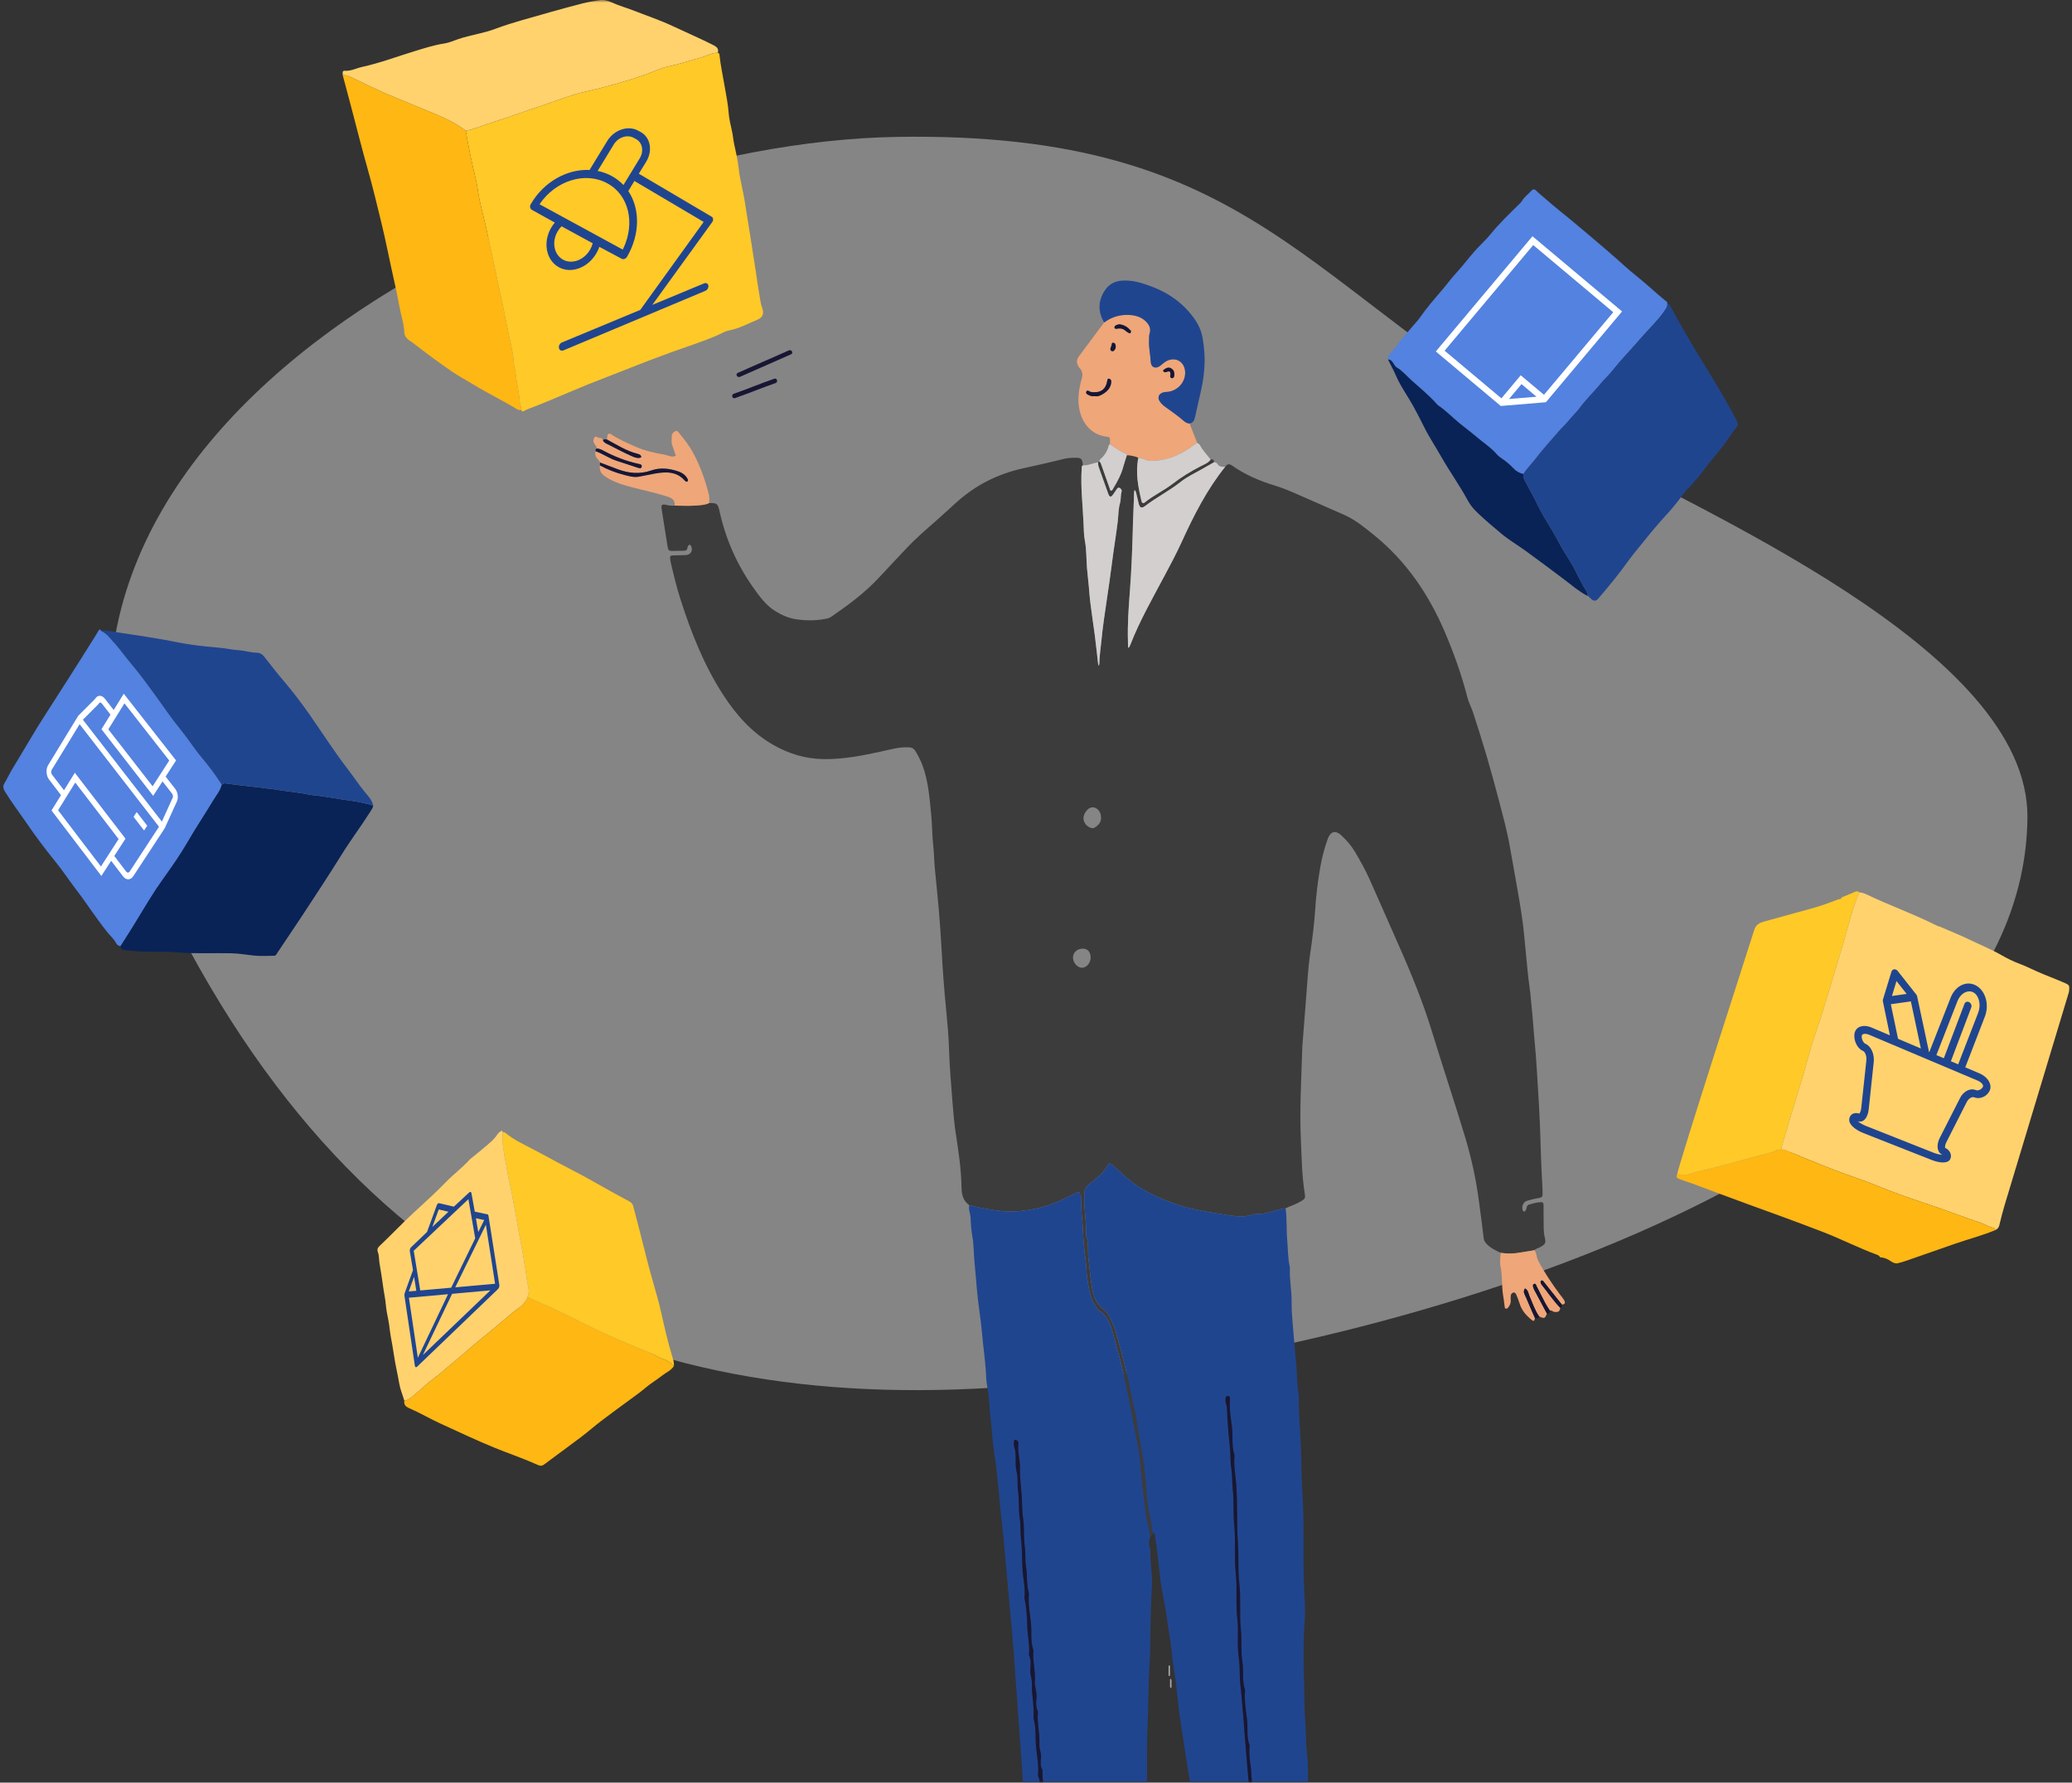 <?xml version="1.0" encoding="UTF-8"?>
<svg width="372px" height="320px" viewBox="0 0 372 320" version="1.1" xmlns="http://www.w3.org/2000/svg" xmlns:xlink="http://www.w3.org/1999/xlink">
    <rect x="0" y="0" width="372" height="320" fill="#333333" stroke="none"/>
    <!-- Generator: Sketch 60 (88103) - https://sketch.com -->
    <title>mr-laposte copy</title>
    <desc>Created with Sketch.</desc>
    <defs>
        <rect id="path-1" x="0" y="0" width="372" height="320"></rect>
    </defs>
    <g id="Page-2" stroke="none" stroke-width="1" fill="none" fill-rule="evenodd">
        <g id="mr-laposte-copy" transform="translate(186, 160) scale(-1, 1) translate(-186, -160) ">
            <g id="Group-14">
                <mask id="mask-2" fill="white">
                    <use xlink:href="#path-1"></use>
                </mask>
                <g id="Mask" fill-rule="nonzero"></g>
                <g mask="url(#mask-2)">
                    <path d="M345,156.523 C381,78.397 275.51,25.637 211.005,24.574 C146.5,23.512 137.869,52.201 91,78.397 C67.103,91.757 7.712,116.571 8.001,146.787 C8.573,206.284 110,240.088 181,248 C252,255.911 309,234.649 345,156.523 Z" id="Fill-213" fill-opacity="0.4" fill="#FFFFFF"></path>
                    <g id="Group-13" transform="translate(35.5, 193.5) scale(-1, 1) translate(-35.5, -193.5) translate(0, 160)">
                        <path d="M34.022,0.516 C38.278,2.562 42.75,4.125 46.96,6.275 L47.189,6.31 C48.996,7.095 50.832,7.822 52.606,8.679 C54.523,9.604 56.5,10.403 58.357,11.472 C59.368,12.052 60.441,12.587 61.539,12.992 C62.54,13.363 63.492,13.836 64.452,14.271 C66.249,15.088 68.11,15.741 69.91,16.546 C70.341,16.738 70.542,16.929 70.506,17.372 C70.486,17.637 70.504,17.895 70.422,18.168 C69.367,21.707 59.893,53.072 58.921,56.275 C58.549,57.499 58.24,58.741 57.941,59.984 C57.839,60.411 57.584,60.64 57.23,60.817 C57.191,60.605 57.045,60.44 56.865,60.403 C55.998,60.224 55.257,59.721 54.437,59.45 C52.214,58.712 50.025,57.886 47.819,57.101 C45.223,56.178 42.593,55.347 40.004,54.401 C37.306,53.418 34.67,52.261 31.952,51.334 C27.935,49.97 24.045,48.301 20.124,46.7 C19.719,46.535 19.295,46.289 18.81,46.375 C18.996,45.138 19.475,43.978 19.809,42.783 C20.729,39.477 21.788,36.217 22.766,32.929 C23.336,31.016 23.819,29.077 24.405,27.17 C24.982,25.295 25.67,23.454 26.251,21.581 C27.288,18.233 28.279,14.871 29.291,11.516 C29.683,10.217 30.066,8.912 30.425,7.607 C31.116,5.097 31.79,2.585 32.802,0.179 C33.226,0.231 33.635,0.331 34.022,0.516 Z" id="Fill-470" fill="#FFD26E"></path>
                        <path d="M18.81,46.375 C19.295,46.289 19.719,46.535 20.124,46.7 C24.045,48.301 27.935,49.97 31.952,51.334 C34.67,52.261 37.306,53.418 40.004,54.401 C42.593,55.347 45.223,56.178 47.819,57.101 C50.025,57.886 52.214,58.712 54.437,59.45 C55.257,59.721 55.998,60.224 56.865,60.403 C57.045,60.44 57.191,60.605 57.23,60.817 C54.89,61.8 52.429,62.424 50.037,63.251 C47.176,64.239 44.325,65.253 41.465,66.244 C40.896,66.441 40.319,66.628 39.731,66.763 C39.275,66.866 38.864,66.666 38.484,66.407 C37.911,66.017 37.292,65.738 36.584,65.713 C36.446,65.523 36.294,65.35 36.066,65.268 C32.747,64.062 29.607,62.435 26.314,61.165 C21.846,59.438 17.345,57.808 12.842,56.181 C9.492,54.972 6.165,53.693 2.825,52.457 C2.108,52.189 1.364,51.989 0.658,51.699 C0.313,51.558 -0.242,51.439 0.115,50.82 C0.848,50.811 1.639,50.977 2.301,50.757 C3.659,50.303 5.064,50.036 6.437,49.696 C9.932,48.83 13.374,47.786 16.863,46.915 C17.517,46.751 18.086,46.261 18.81,46.375" id="Fill-476" fill="#FFB713"></path>
                        <path d="M16.863,46.915 C13.374,47.786 9.932,48.83 6.437,49.696 C5.064,50.036 3.659,50.303 2.301,50.757 C1.639,50.977 0.848,50.811 0.115,50.82 C0.243,49.381 13.362,8.844 13.959,6.908 C14.25,5.966 14.947,5.636 15.793,5.405 C18.626,4.636 21.453,3.833 24.288,3.067 C25.912,2.627 27.485,2.045 29.048,1.429 C29.349,1.461 29.574,1.353 29.701,1.07 C30.393,0.782 31.088,0.505 31.773,0.202 C32.122,0.049 32.451,-0.153 32.802,0.179 C31.79,2.585 31.116,5.097 30.425,7.607 C30.066,8.912 29.683,10.217 29.291,11.516 C28.279,14.871 27.288,18.233 26.251,21.581 C25.67,23.454 24.982,25.295 24.405,27.17 C23.819,29.077 23.336,31.016 22.766,32.929 C21.788,36.217 20.729,39.477 19.809,42.783 C19.475,43.978 18.996,45.138 18.81,46.375 C18.086,46.261 17.517,46.751 16.863,46.915 Z" id="Fill-482" fill="#FFC928"></path>
                    </g>
                    <path d="M37.263,176.837 L37.42,176.919 C39.142,177.881 39.804,180.384 38.999,182.469 L35.471,191.599 L38.032,192.686 C39.547,193.33 40.441,194.788 39.778,195.941 C39.222,196.907 38.025,197.387 37.029,196.972 C36.702,196.835 36.063,197.182 35.734,197.831 L32.086,205.016 C31.933,205.318 31.851,205.618 31.842,205.854 L31.845,205.994 C31.846,206.053 31.836,206.05 31.798,206.034 L31.894,206.076 C32.728,206.469 33.17,207.388 32.739,208.135 C32.304,208.889 30.891,208.799 29.42,208.22 L17.22,203.414 C15.75,202.835 14.583,201.896 14.636,200.968 C14.689,200.043 15.522,199.612 16.388,199.893 L16.475,199.924 L16.466,199.919 C16.453,199.912 16.45,199.903 16.46,199.884 L16.549,199.751 C16.667,199.552 16.76,199.249 16.797,198.893 L17.714,190.361 C17.799,189.586 17.483,188.825 17.155,188.688 C16.16,188.273 15.48,186.972 15.558,185.758 C15.653,184.306 17.115,183.805 18.631,184.448 L21.942,185.854 L20.684,179.765 C20.659,179.639 20.665,179.517 20.696,179.407 C20.699,179.398 20.702,179.388 20.705,179.378 L22.219,174.432 C22.373,173.931 22.982,173.847 23.321,174.28 L26.685,178.539 C26.796,178.679 26.853,178.84 26.861,178.995 L28.959,188.834 L29.017,188.858 L32.851,179.08 C33.648,177.04 35.579,176.018 37.263,176.837 Z M37.671,193.97 L18.237,185.763 C17.435,185.425 16.907,185.605 16.884,185.969 C16.846,186.57 17.185,187.219 17.55,187.372 C18.582,187.805 19.187,189.265 19.038,190.638 L18.134,199.158 C17.987,200.567 17.223,201.628 16.183,201.272 C16.217,201.303 16.254,201.335 16.294,201.367 C16.625,201.635 17.097,201.903 17.607,202.105 L29.787,206.93 C30.297,207.133 30.812,207.257 31.213,207.282 L31.286,207.286 L31.354,207.287 L31.255,207.239 C30.337,206.741 30.3,205.43 30.889,204.272 L34.549,197.075 C35.135,195.92 36.358,195.256 37.39,195.689 C37.755,195.842 38.353,195.603 38.629,195.123 C38.795,194.834 38.473,194.308 37.671,193.97 Z M25.706,179.761 L22.108,180.269 L23.401,186.474 L27.5,188.214 L25.706,179.761 Z M36.942,178.155 C35.958,177.607 34.634,178.273 34.059,179.747 L30.286,189.397 L31.622,189.965 L35.335,180.192 C35.454,179.877 35.781,179.741 36.092,179.86 L36.177,179.899 C36.511,180.081 36.678,180.506 36.548,180.849 L32.89,190.503 L34.2,191.059 L37.789,181.803 C38.334,180.394 37.956,178.827 37.053,178.223 L36.942,178.155 Z M23.123,176.113 L22.306,178.79 L24.949,178.42 L23.123,176.113 Z" id="Combined-Shape-Copy-4" fill="#20458F" fill-rule="nonzero" transform="translate(27.317, 191.339) scale(-1, 1) translate(-27.317, -191.339) "></path>
                    <g id="Group-11" transform="translate(60, 34)">
                        <path d="M12.638,20.564 C12.648,20.422 12.635,20.275 12.77,20.165 C13.731,19.388 14.668,18.58 15.59,17.751 C16.832,16.636 18.149,15.603 19.428,14.527 C20.042,14.013 20.631,13.462 21.227,12.931 C22.559,11.738 23.923,10.578 25.281,9.422 C26.88,8.056 28.496,6.701 30.115,5.355 C31.597,4.124 33.123,2.943 34.564,1.658 C35.106,1.175 35.694,0.738 36.205,0.215 C36.493,-0.081 36.792,-0.068 37.059,0.235 C37.615,0.863 38.333,1.336 38.762,2.091 C38.922,2.368 39.198,2.586 39.432,2.819 C41.125,4.498 42.861,6.145 44.357,8.003 C45.261,9.123 46.343,10.057 47.284,11.129 C48.385,12.385 49.386,13.732 50.519,14.956 C51.438,15.949 52.225,17.043 53.101,18.066 C54.469,19.662 55.855,21.252 57.056,22.983 C57.494,23.616 58.039,24.153 58.525,24.735 C59.505,25.904 60.501,27.056 61.398,28.293 C61.779,28.821 62.317,29.225 62.667,29.797 C62.819,30.048 62.81,30.275 62.81,30.527 C62.231,30.512 61.993,30.979 61.742,31.359 C61.599,31.574 61.47,31.819 61.261,31.939 C60.233,32.529 59.487,33.457 58.627,34.228 C57.102,35.595 55.504,36.898 54.128,38.43 C54.006,38.565 53.882,38.711 53.732,38.812 C52.337,39.749 51.188,40.98 49.889,42.031 C48.876,42.855 47.825,43.632 46.834,44.478 C45.754,45.402 44.549,46.173 43.572,47.218 C43.271,47.54 42.977,47.889 42.616,48.129 C41.761,48.695 40.966,49.324 40.272,50.08 C39.789,50.606 39.188,50.916 38.502,51.081 C37.824,50.003 36.905,49.114 36.136,48.109 C35.144,46.81 34.058,45.592 32.989,44.361 C32.005,43.234 30.901,42.207 29.954,41.052 C29.466,40.457 28.891,39.943 28.443,39.328 C27.28,37.74 25.855,36.381 24.604,34.871 C23.884,34.001 23.033,33.235 22.341,32.347 C21.041,30.681 19.559,29.179 18.173,27.593 C17.216,26.495 16.243,25.401 15.24,24.337 C14.378,23.424 13.555,22.448 12.865,21.375 C12.688,21.103 12.63,20.859 12.638,20.564 L12.638,20.564 Z" id="Fill-153" fill="#5382E0"></path>
                        <path d="M48,12 L48,33.272 L42.223,39 L27,39 L27,12 L48,12 Z M46.877,13.125 L28.123,13.125 L28.123,37.875 L41.43,37.875 L41.43,32.475 L46.877,32.474 L46.877,13.125 Z M46.073,33.599 L42.553,33.6 L42.553,37.09 L46.073,33.599 Z" id="Combined-Shape" fill="#FFFFFF" fill-rule="nonzero" transform="translate(37.5, 25.5) scale(-1, 1) rotate(40) translate(-37.5, -25.5) "></path>
                        <path d="M12.638,20.564 C12.63,20.859 12.688,21.103 12.865,21.375 C13.555,22.448 14.378,23.424 15.24,24.337 C16.243,25.401 17.216,26.495 18.173,27.593 C19.559,29.179 21.041,30.681 22.341,32.347 C23.033,33.235 23.884,34.001 24.604,34.871 C25.855,36.381 27.28,37.74 28.443,39.328 C28.891,39.943 29.466,40.457 29.954,41.052 C30.901,42.207 32.005,43.234 32.989,44.361 C34.058,45.592 35.144,46.81 36.136,48.109 C36.905,49.114 37.824,50.003 38.502,51.081 C38.566,51.533 38.429,51.939 38.219,52.331 C37.426,53.822 36.595,55.296 35.862,56.817 C34.799,59.025 33.356,61.011 32.235,63.187 C31.559,64.493 30.757,65.74 29.983,66.997 C28.978,68.628 28.297,70.434 27.242,72.036 C27.063,72.309 26.949,72.622 27.004,72.965 C26.71,73.068 26.554,73.334 26.334,73.524 C25.845,73.943 25.468,73.938 25.041,73.443 C23.169,71.271 21.358,69.051 19.685,66.717 C18.796,65.48 17.795,64.322 16.842,63.132 C15.543,61.512 14.214,59.92 12.803,58.393 C11.623,57.115 10.541,55.745 9.523,54.329 C9.374,54.122 9.193,53.935 9.011,53.756 C7.605,52.37 6.411,50.8 5.221,49.24 C4.451,48.228 3.63,47.258 2.828,46.278 C1.883,45.124 1.201,43.787 0.19,42.683 C-0.093,42.372 -0.026,41.943 0.173,41.558 C2.099,37.823 4.304,34.247 6.503,30.675 C8.461,27.496 10.308,24.263 12.097,20.991 C12.219,20.769 12.302,20.509 12.638,20.564" id="Fill-155" fill="#20458F"></path>
                        <path d="M27.004,72.965 C26.949,72.622 27.063,72.309 27.242,72.036 C28.297,70.434 28.978,68.628 29.983,66.997 C30.757,65.74 31.559,64.493 32.235,63.187 C33.356,61.011 34.799,59.025 35.862,56.817 C36.595,55.296 37.426,53.822 38.219,52.331 C38.429,51.939 38.566,51.533 38.502,51.081 C39.188,50.916 39.789,50.606 40.272,50.08 C40.966,49.324 41.761,48.695 42.616,48.129 C42.977,47.889 43.271,47.54 43.572,47.218 C44.549,46.173 45.754,45.402 46.834,44.478 C47.825,43.632 48.876,42.855 49.889,42.031 C51.188,40.98 52.337,39.749 53.732,38.812 C53.882,38.711 54.006,38.565 54.128,38.43 C55.504,36.898 57.102,35.595 58.627,34.228 C59.487,33.457 60.233,32.529 61.261,31.939 C61.47,31.819 61.599,31.574 61.742,31.359 C61.993,30.979 62.231,30.512 62.81,30.526 C62.34,31.47 61.824,32.391 61.41,33.357 C60.503,35.469 59.109,37.3 58.042,39.322 C57.502,40.35 56.943,41.371 56.438,42.414 C55.516,44.314 54.341,46.062 53.304,47.888 C51.764,50.6 49.937,53.134 48.454,55.88 C47.992,56.735 47.369,57.453 46.643,58.136 C45.255,59.441 43.812,60.679 42.346,61.884 C41.005,62.984 39.49,63.87 38.084,64.894 C35.765,66.582 33.461,68.288 31.175,70.02 C29.816,71.05 28.527,72.171 27.004,72.965" id="Fill-163" fill="#092357"></path>
                    </g>
                    <g id="Group-12" transform="translate(305, 113)">
                        <path d="M48.859,0.213 C48.951,-0.003 49.12,-0.093 49.253,0.128 C50.33,1.927 51.481,3.68 52.586,5.463 C53.805,7.43 55.084,9.355 56.315,11.313 C58.104,14.159 59.989,16.946 61.679,19.856 C62.732,21.668 63.845,23.445 64.912,25.25 C65.353,25.998 65.713,26.794 66.165,27.535 C66.505,28.091 66.465,28.51 66.114,29.085 C64.945,31.007 63.579,32.786 62.312,34.634 C60.653,37.058 58.904,39.408 57.047,41.686 C55.745,43.28 54.615,45.016 53.358,46.652 C51.416,49.179 49.716,51.881 47.707,54.364 C47.208,54.979 46.596,55.508 46.203,56.224 C46.044,56.514 45.782,56.85 45.336,56.813 C44.6,55.654 43.85,54.504 43.131,53.333 C41.294,50.351 39.546,47.311 37.506,44.458 C36.074,42.459 34.66,40.446 33.43,38.321 C31.929,35.725 30.262,33.233 28.715,30.667 C28.162,29.747 27.435,28.933 27.196,27.847 C28.298,26.143 29.502,24.524 30.812,22.967 C32.184,21.337 33.318,19.508 34.672,17.865 C36.309,15.876 37.724,13.73 39.239,11.66 C40.52,9.907 41.786,8.139 43.185,6.484 C44.264,5.207 45.245,3.856 46.326,2.581 C47.513,1.178 47.799,0.782 48.859,0.213 L48.859,0.213 Z" id="Fill-154" fill="#5382E0"></path>
                        <path d="M44.778,11.53 L46.589,14.454 L48.182,12.414 C48.724,11.72 49.514,11.732 49.928,12.456 L52.921,15.459 L52.988,15.545 L58.358,24.351 C58.8,25.075 58.728,26.231 58.198,26.925 L56.05,29.735 L57.753,32.486 L48.802,44.247 L47.041,41.526 L44.894,44.336 C44.364,45.03 43.551,45.015 43.084,44.304 L37.462,35.737 L37.42,35.661 L35.363,31.143 L35.317,31.065 C34.93,30.349 35.018,29.279 35.537,28.614 L37.262,26.403 L35.391,23.508 L44.778,11.53 Z M53.485,27.477 L45.704,37.616 L48.881,42.545 L56.574,32.451 L53.485,27.477 Z M52.706,17.004 L38.456,35.407 L43.727,43.463 C43.882,43.699 44.155,43.704 44.33,43.474 L46.483,40.661 L44.471,37.55 L53.563,25.719 L55.51,28.862 L57.662,26.049 C57.838,25.819 57.862,25.431 57.715,25.192 L52.706,17.004 Z M42.461,32.772 L43.018,33.636 L41.128,36.085 L40.567,35.222 L42.461,32.772 Z M37.822,27.267 L36.099,29.477 C35.931,29.693 35.899,30.042 36.019,30.28 L36.091,30.408 L37.94,34.484 L52.118,16.196 L49.3,13.377 L49.263,13.302 C49.147,13.071 48.898,13.059 48.719,13.289 L47.163,15.286 L48.784,17.905 L39.498,29.86 L37.822,27.267 Z M44.652,13.255 L36.616,23.521 L39.599,28.147 L47.551,17.923 L44.652,13.255 Z" id="Combined-Shape" fill="#FFFFFF" fill-rule="nonzero"></path>
                        <path d="M27.196,27.847 C27.435,28.933 28.162,29.747 28.715,30.667 C30.262,33.233 31.929,35.725 33.43,38.321 C34.66,40.446 36.074,42.459 37.506,44.458 C39.546,47.311 41.294,50.351 43.131,53.333 C43.85,54.504 44.6,55.654 45.336,56.813 C45.315,57.133 45.362,57.406 44.863,57.505 C44.284,57.619 43.712,57.637 43.135,57.699 C40.466,57.981 37.774,57.733 35.117,57.962 C31.884,58.239 28.661,58.046 25.435,58.124 C24.087,58.16 22.768,58.388 21.436,58.533 C20.235,58.665 19.008,58.574 17.793,58.569 C17.439,58.567 17.353,58.264 17.189,58.017 C15.746,55.842 14.262,53.693 12.832,51.507 C10.429,47.835 7.999,44.181 5.69,40.451 C4.047,37.795 2.157,35.31 0.497,32.67 C0.282,32.328 0.031,32.02 0,31.603 C1.408,31.179 2.836,30.884 4.299,30.693 C5.328,30.558 6.353,30.371 7.383,30.221 C8.232,30.095 9.079,29.93 9.933,29.847 C10.615,29.78 11.317,29.701 11.964,29.562 C13.794,29.166 15.659,29.073 17.492,28.732 C18.238,28.593 19.006,28.578 19.744,28.454 C20.811,28.275 21.888,28.229 22.954,28.073 C23.379,28.013 23.805,28.006 24.237,27.923 C24.972,27.785 25.742,27.794 26.483,27.625 C26.767,27.561 26.957,27.777 27.196,27.847" id="Fill-156" fill="#092357"></path>
                        <path d="M27.196,27.847 C26.957,27.777 26.767,27.561 26.483,27.625 C25.742,27.794 24.972,27.785 24.237,27.923 C23.805,28.006 23.379,28.013 22.954,28.073 C21.888,28.229 20.811,28.275 19.744,28.454 C19.006,28.578 18.238,28.593 17.492,28.732 C15.659,29.073 13.794,29.166 11.964,29.562 C11.317,29.701 10.615,29.78 9.933,29.847 C9.079,29.93 8.232,30.095 7.383,30.221 C6.353,30.371 5.328,30.558 4.299,30.693 C2.836,30.884 1.408,31.179 0,31.603 C0.207,30.552 0.974,29.828 1.6,29.058 C2.678,27.734 3.606,26.304 4.646,24.956 C7.036,21.858 9.13,18.555 11.371,15.353 C12.866,13.218 14.441,11.126 16.147,9.142 C17.353,7.739 18.465,6.257 19.623,4.813 C19.956,4.399 20.342,4.178 20.932,4.168 C21.716,4.154 22.499,3.96 23.279,3.827 C24.027,3.698 24.784,3.689 25.537,3.558 C27.032,3.296 28.555,3.197 30.068,3.043 C32.206,2.829 34.339,2.486 36.458,2.045 C37.929,1.741 39.441,1.534 40.929,1.279 C42.63,0.986 44.346,0.782 46.046,0.494 C46.957,0.34 47.904,0.109 48.859,0.213 C47.799,0.782 47.513,1.178 46.326,2.581 C45.245,3.856 44.264,5.207 43.185,6.484 C41.786,8.139 40.52,9.907 39.239,11.66 C37.724,13.73 36.309,15.876 34.672,17.865 C33.318,19.508 32.184,21.337 30.812,22.967 C29.502,24.524 28.298,26.143 27.196,27.847" id="Fill-158" fill="#20458F"></path>
                    </g>
                    <g id="Group-10" transform="translate(251, 203)">
                        <path d="M48.415,48.42 C48.497,49.128 48.246,49.473 47.517,49.79 C45.592,50.623 43.777,51.706 41.865,52.574 C38.639,54.039 35.447,55.573 32.158,56.906 C29.55,57.962 26.883,58.869 24.316,60.023 C23.948,60.188 23.649,60.144 23.308,59.888 C21.105,58.235 18.869,56.625 16.671,54.964 C15.454,54.044 14.309,53.027 13.096,52.1 C11.395,50.803 9.665,49.543 7.937,48.282 C6.968,47.577 5.998,46.881 5.081,46.103 C4.144,45.309 3.068,44.681 2.103,43.918 C1.398,43.363 0.512,43.025 0.013,42.217 C0.65,41.506 1.447,41.069 2.365,40.822 C2.537,40.778 2.695,40.674 2.851,40.582 C4.163,39.805 5.613,39.33 7.005,38.747 C9.4,37.747 11.774,36.712 14.117,35.598 C16.73,34.356 19.288,33.003 21.919,31.792 C23.378,31.12 24.876,30.54 26.32,29.84 C26.598,30.748 27.207,31.36 27.982,31.893 C28.876,32.511 29.694,33.238 30.527,33.941 C31.917,35.112 33.315,36.275 34.727,37.415 C36.537,38.877 38.23,40.472 40.05,41.919 C41.046,42.711 41.959,43.613 42.993,44.348 C44.303,45.28 45.426,46.419 46.655,47.44 C47.196,47.887 47.682,48.35 48.415,48.42" id="Fill-157" fill="#FFB713"></path>
                        <path d="M26.32,29.84 C24.876,30.54 23.378,31.12 21.919,31.792 C19.288,33.003 16.73,34.356 14.117,35.598 C11.774,36.712 9.4,37.747 7.005,38.747 C5.613,39.33 4.163,39.805 2.851,40.582 C2.695,40.674 2.537,40.778 2.365,40.822 C1.447,41.069 0.65,41.506 0.013,42.217 C-0.041,41.699 0.088,41.211 0.24,40.723 C1.046,38.117 1.659,35.464 2.248,32.802 C2.649,30.985 3.16,29.188 3.68,27.4 C4.438,24.781 5.102,22.141 5.765,19.498 C6.271,17.481 6.794,15.47 7.329,13.46 C7.422,13.112 7.659,12.861 8.01,12.67 C10.174,11.498 12.34,10.327 14.471,9.097 C16.449,7.954 18.497,6.95 20.506,5.87 C22.901,4.585 25.286,3.285 27.707,2.048 C28.609,1.585 29.446,1.013 30.24,0.383 C30.397,0.259 30.555,0.209 30.743,0.206 C30.74,1.017 30.844,1.843 30.705,2.628 C30.549,3.515 30.492,4.416 30.284,5.285 C30.024,6.367 29.939,7.474 29.679,8.558 C29.219,10.474 28.92,12.426 28.527,14.358 C28.254,15.696 28.078,17.051 27.819,18.387 C27.424,20.429 27.034,22.469 26.726,24.528 C26.622,25.227 26.492,25.955 26.413,26.65 C26.297,27.694 25.764,28.768 26.32,29.84" id="Fill-159" fill="#FFC928"></path>
                        <path d="M26.32,29.84 C25.764,28.768 26.297,27.694 26.413,26.65 C26.492,25.955 26.622,25.227 26.726,24.528 C27.034,22.469 27.424,20.429 27.819,18.387 C28.078,17.051 28.254,15.696 28.527,14.358 C28.92,12.426 29.219,10.474 29.679,8.558 C29.939,7.474 30.024,6.367 30.284,5.285 C30.492,4.416 30.549,3.515 30.705,2.628 C30.844,1.843 30.74,1.017 30.743,0.206 C30.79,0.032 30.938,-0.054 31.065,0.036 C31.301,0.206 31.548,0.4 31.704,0.639 C32.371,1.666 33.341,2.384 34.249,3.162 C34.936,3.752 35.651,4.309 36.353,4.88 C36.467,4.974 36.588,5.061 36.685,5.169 C37.984,6.621 39.563,7.773 40.917,9.169 C42.755,11.066 44.713,12.843 46.656,14.624 C48.768,16.563 50.72,18.655 52.802,20.614 C53.166,20.958 53.361,21.234 53.137,21.836 C52.923,22.414 52.974,23.11 52.868,23.755 C52.647,25.101 52.406,26.448 52.237,27.799 C52.088,28.978 51.815,30.137 51.718,31.329 C51.623,32.504 51.295,33.656 51.133,34.829 C51.044,35.471 50.986,36.114 50.869,36.758 C50.651,37.957 50.431,39.159 50.255,40.363 C50.014,42.037 49.605,43.674 49.325,45.337 C49.143,46.406 48.722,47.392 48.415,48.42 C47.682,48.35 47.196,47.887 46.655,47.44 C45.426,46.419 44.303,45.28 42.993,44.348 C41.959,43.613 41.046,42.711 40.05,41.919 C38.23,40.472 36.537,38.877 34.727,37.415 C33.315,36.275 31.917,35.112 30.527,33.941 C29.694,33.238 28.876,32.511 27.982,31.893 C27.207,31.36 26.598,30.748 26.32,29.84 L26.32,29.84 Z" id="Fill-160" fill="#FFD26E"></path>
                        <path d="M42.584,13.365 L44.33,18.15 L47.19,20.892 C47.375,21.071 47.466,21.375 47.418,21.654 L46.854,25.002 L48.327,29.082 C48.374,29.236 48.412,29.436 48.39,29.576 L46.512,42.202 C46.443,42.453 46.295,42.518 46.111,42.334 L31.61,28.422 C31.486,28.308 31.4,28.144 31.363,27.969 C31.358,27.953 31.354,27.938 31.351,27.923 C31.346,27.877 31.343,27.832 31.343,27.789 C31.342,27.748 31.345,27.705 31.351,27.663 L33.303,15.233 C33.326,15.096 33.382,14.988 33.494,14.984 L35.761,14.508 L36.353,11.217 C36.404,10.942 36.564,10.876 36.754,11.051 L39.511,13.609 L42.179,12.983 C42.329,12.963 42.485,13.109 42.584,13.365 Z M39.833,29.259 L32.961,28.633 L45.079,40.242 L39.833,29.259 Z M33.766,16.859 L32.114,27.448 L39.267,28.092 L33.766,16.859 Z M47.585,29.955 L40.562,29.324 L45.984,40.732 L47.585,29.955 Z M46.722,21.524 L36.903,12.26 L35.685,19.284 L35.682,19.298 L39.999,28.157 L45.551,28.651 C45.552,28.646 45.553,28.641 45.553,28.637 L46.722,21.524 Z M35.556,15.688 L34.07,16.012 L35.133,18.177 L35.556,15.688 Z M46.659,26.195 L46.254,28.712 L47.609,28.831 L46.659,26.195 Z M42.229,14.111 L40.485,14.52 L43.379,17.247 L42.229,14.111 Z" id="Combined-Shape-Copy-5" fill="#20458F" fill-rule="nonzero"></path>
                    </g>
                    <path d="M176.184,171.856 C176.164,172.807 176.911,173.717 177.724,173.726 C178.542,173.734 179.348,172.842 179.358,171.918 C179.369,170.999 178.622,170.301 177.619,170.29 C176.743,170.28 176.208,170.867 176.184,171.856 Z M175.451,148.551 C175.655,148.679 175.857,148.688 176.088,148.629 C176.872,148.431 177.476,147.671 177.48,146.857 C177.484,146.139 176.801,145.153 176.176,144.975 C175.238,144.706 174.317,145.572 174.321,146.711 C174.275,147.586 174.768,148.123 175.451,148.551 Z M247.054,90.749 C248.326,90.853 249.613,90.766 250.894,90.761 C251.436,90.839 251.953,90.731 252.483,90.614 C253.142,90.466 253.321,90.66 253.223,91.292 C252.878,93.491 252.531,95.692 252.18,97.889 C252.021,98.877 251.971,98.916 251.013,98.899 C250.43,98.887 249.846,98.852 249.263,98.866 C248.902,98.874 248.662,98.799 248.594,98.401 C248.565,98.231 248.511,98.04 248.405,97.915 C248.289,97.778 248.081,97.72 247.964,97.938 C247.495,98.816 247.973,99.625 248.967,99.649 C249.73,99.667 250.492,99.691 251.255,99.704 C251.597,99.711 251.738,99.877 251.692,100.208 C251.656,100.473 251.628,100.741 251.568,101 C251.057,103.208 250.527,105.405 249.834,107.57 C247.896,113.612 245.586,119.479 242.102,124.82 C239.783,128.376 237.033,131.482 233.278,133.653 C230.419,135.311 227.402,136.22 224.136,136.267 C220.595,136.318 217.137,135.637 213.693,134.88 C212.13,134.538 210.581,134.084 208.947,134.147 C208.366,134.17 207.962,134.299 207.635,134.848 C207.152,135.655 206.722,136.476 206.391,137.357 C205.297,140.278 205.105,143.356 204.803,146.411 C204.623,148.238 204.645,150.082 204.439,151.904 C204.297,153.153 204.295,154.403 204.183,155.653 C203.961,158.138 203.674,160.623 203.464,163.114 C203.254,165.608 203.072,168.105 202.941,170.603 C202.756,174.175 202.477,177.737 202.128,181.297 C201.899,183.655 201.687,186.017 201.612,188.383 C201.512,191.606 201.223,194.813 200.978,198.024 C200.839,199.849 200.68,201.676 200.4,203.484 C199.9,206.705 199.421,209.925 199.369,213.195 C199.348,214.452 199.077,215.577 197.974,216.348 C197.122,216.536 196.274,216.747 195.417,216.909 C193.325,217.305 191.206,217.626 189.086,217.417 C186.83,217.199 184.603,216.755 182.478,215.869 C181.176,215.325 179.916,214.712 178.661,214.081 C178.366,213.934 178.119,213.894 178.117,214.296 C178.114,214.671 177.801,214.918 177.835,215.312 C177.997,217.184 177.637,219.037 177.571,220.903 C177.504,222.755 177.304,224.594 177.069,226.434 C176.93,227.525 176.959,228.636 176.774,229.737 C176.483,231.468 176.245,233.198 175.163,234.673 C175.034,234.849 174.942,235.08 174.762,235.19 C172.919,236.307 172.456,238.287 171.977,240.102 C171.377,242.372 170.7,244.631 170.219,246.94 C169.889,248.517 169.565,250.101 169.221,251.675 C168.735,253.893 168.404,256.139 167.931,258.361 C167.634,259.763 167.395,261.202 167.285,262.66 C167.152,264.414 166.959,266.174 166.739,267.917 C166.478,269.993 166.373,272.106 165.737,274.132 C165.585,274.619 165.787,275.2 165.44,275.67 C165.156,275.637 165.11,275.428 165.087,275.199 C165.181,273.438 165.687,271.747 165.954,270.017 C166.087,269.149 166.134,268.252 166.182,267.386 C166.254,266.1 166.464,264.832 166.555,263.551 C166.658,262.074 167.034,260.617 167.227,259.141 C167.392,257.88 167.798,256.671 167.897,255.392 C167.978,254.355 168.26,253.328 168.49,252.307 C168.835,250.774 169.102,249.228 169.449,247.695 C169.844,245.952 170.292,244.222 170.725,242.49 C170.989,241.435 171.368,240.408 171.609,239.347 C171.855,238.257 172.398,237.31 172.846,236.309 C173.114,235.714 173.555,235.265 174.041,234.893 C175.222,233.988 175.664,232.671 175.912,231.346 C176.234,229.619 176.321,227.838 176.567,226.105 C176.772,224.662 176.464,223.171 177.012,221.778 L177.022,221.508 C176.925,219.009 177.481,216.535 177.316,214.032 C177.283,213.524 177.164,213.219 176.733,212.827 C175.501,211.711 174.007,210.842 173.215,209.272 C172.925,208.696 172.734,208.742 172.197,209.202 C170.749,210.437 169.434,211.837 167.825,212.878 C165.453,214.414 162.875,215.509 160.196,216.38 C158.612,216.893 156.991,217.204 155.354,217.508 C153.937,217.771 152.504,217.983 151.086,218.196 C149.843,218.382 148.511,218.484 147.243,218.05 C146.691,217.862 146.102,217.978 145.528,217.908 C144.043,217.718 142.675,217.066 141.193,216.905 C140.288,216.464 139.312,216.185 138.446,215.653 C137.682,215.179 137.613,215.117 137.748,214.273 C138.267,211.044 138.303,207.776 138.449,204.52 C138.693,199.051 138.354,193.585 138.191,188.119 C138.187,187.984 138.184,187.85 138.174,187.716 C137.93,184.555 137.694,181.391 137.436,178.231 C137.251,175.96 137.135,173.677 136.808,171.427 C136.41,168.692 136.038,165.952 135.869,163.195 C135.716,160.739 135.41,158.311 135.002,155.89 C134.699,154.087 134.24,152.324 133.629,150.602 C133.221,149.454 132.399,148.847 131.207,149.936 C130.244,150.816 129.404,151.785 128.731,152.917 C127.773,154.531 126.862,156.17 126.095,157.876 C124.344,161.775 122.655,165.698 120.916,169.6 C118.618,174.76 116.494,179.981 114.84,185.398 C112.907,191.73 110.786,198.002 108.892,204.347 C107.768,208.113 106.955,211.925 106.452,215.813 C106.172,217.978 105.868,220.141 105.616,222.31 C105.563,222.76 105.341,223.042 105.06,223.335 C104.364,224.061 103.465,224.459 102.59,224.897 C101.368,225.081 100.17,225.057 98.938,224.827 C98.132,224.68 97.305,224.588 96.497,224.415 C96.255,224.126 95.881,224.084 95.573,223.92 C94.594,223.397 94.396,223.181 94.658,222.121 C94.932,221.008 94.832,219.899 94.863,218.785 C94.886,217.978 94.875,217.169 94.875,216.364 C94.876,216.076 94.909,215.803 95.277,215.804 C96.045,215.806 96.776,216.033 97.501,216.243 C97.961,216.378 97.872,216.91 98.054,217.251 L98.226,217.439 C98.344,217.494 98.482,217.52 98.565,217.363 C98.912,216.726 98.554,215.76 97.845,215.552 C97.121,215.341 96.382,215.16 95.638,215.041 C95.178,214.967 95.025,214.762 95.049,214.335 C95.065,214.021 95.05,213.705 95.065,213.392 C95.161,211.335 95.295,209.281 95.353,207.222 C95.457,203.419 95.594,199.619 95.85,195.82 C96.038,193.055 96.156,190.285 96.427,187.524 C96.661,185.121 96.793,182.71 97.059,180.314 C97.162,179.379 97.213,178.439 97.349,177.515 C97.685,175.262 97.852,172.994 98.082,170.729 C98.27,168.863 98.421,166.992 98.678,165.136 C98.97,163.02 99.348,160.915 99.71,158.808 C100.103,156.529 100.534,154.255 100.928,151.975 C101.421,149.12 102.206,146.338 102.93,143.54 C104.29,138.29 105.825,133.091 107.518,127.937 C107.824,127.01 108.308,126.133 108.55,125.191 C109.576,121.174 110.964,117.291 112.591,113.479 C115.499,106.665 119.555,100.704 125.36,96.016 C127.029,94.669 128.686,93.297 130.675,92.421 C133.323,91.259 135.977,90.106 138.619,88.929 C140.084,88.276 141.555,87.646 143.089,87.176 C145.832,86.338 148.45,85.232 150.802,83.567 C151.316,83.202 151.693,83.308 152.027,83.788 C155.345,87.917 157.702,92.592 159.888,97.379 C160.828,99.441 161.908,101.443 162.973,103.449 C165.118,107.491 167.406,111.467 169.063,115.751 C169.112,115.875 169.164,116.001 169.229,116.117 L169.398,116.311 L169.478,116.062 C169.491,115.749 169.482,115.434 169.492,115.12 C169.588,112.116 169.371,109.117 169.143,106.127 C168.827,101.975 168.689,97.823 168.582,93.66 C168.536,91.875 168.414,90.088 168.393,88.301 C168.391,88.192 168.315,88.083 168.274,87.976 C168.201,88.083 168.094,88.183 168.063,88.301 C167.898,88.945 167.743,89.592 167.601,90.242 C167.401,91.163 167.072,91.346 166.36,90.798 C164.34,89.244 162.045,88.102 160.046,86.517 C158.89,85.599 157.55,84.965 156.268,84.244 C155.534,83.832 154.804,83.412 154.072,82.996 C154.019,82.547 154.223,82.394 154.65,82.492 C155.078,83.108 155.77,83.354 156.389,83.671 C158.176,84.59 159.88,85.616 161.473,86.854 C163.054,88.08 164.909,88.915 166.466,90.195 C166.677,90.367 166.961,90.369 167.054,89.972 C167.657,87.409 168.172,84.84 167.626,82.192 C167.894,81.961 167.995,81.511 168.521,81.633 C168.893,81.72 169.293,81.691 169.68,81.711 C169.894,82.387 170.139,83.054 170.319,83.741 C170.694,85.177 171.39,86.458 172.153,87.713 C172.246,87.868 172.306,88.076 172.508,88.068 C172.722,88.057 172.717,87.823 172.772,87.669 C173.279,86.248 173.791,84.83 174.281,83.404 C174.355,83.186 174.399,82.98 174.617,82.865 L174.866,82.993 C174.866,83.305 174.828,83.601 174.714,83.908 C174.132,85.491 173.604,87.093 173.013,88.672 C172.789,89.273 172.561,89.287 172.186,88.806 C171.967,88.526 171.798,88.205 171.581,87.922 C171.431,87.728 171.31,87.412 170.959,87.609 C170.698,87.754 170.543,87.999 170.634,88.279 C170.846,88.929 170.72,89.631 170.907,90.261 C171.225,91.35 171.191,92.474 171.321,93.573 C171.623,96.137 172.07,98.681 172.383,101.241 C172.63,103.276 172.946,105.296 173.24,107.323 C173.617,109.921 174.026,112.517 174.267,115.129 C174.389,116.462 174.622,117.788 174.632,119.133 C174.633,119.26 174.698,119.389 174.732,119.517 C174.77,119.4 174.831,119.285 174.845,119.165 C175.043,117.486 175.218,115.797 175.433,114.118 C175.658,112.353 175.944,110.596 176.16,108.828 C176.264,107.988 176.377,107.143 176.432,106.303 C176.525,104.877 176.725,103.459 176.841,102.037 C176.976,100.395 176.913,98.737 177.219,97.103 C177.417,96.052 177.419,94.962 177.466,93.903 C177.609,90.637 178.013,87.378 177.795,84.101 C177.781,83.886 177.835,83.644 177.572,83.528 C177.72,82.334 177.859,82.174 178.928,82.176 C179.639,82.179 180.337,82.21 181.05,82.39 C183.463,82.999 185.894,83.534 188.324,84.07 C192.863,85.069 196.873,87.093 200.323,90.215 C201.52,91.294 202.696,92.398 203.91,93.46 C205.765,95.082 207.634,96.687 209.317,98.495 C210.875,100.168 212.472,101.806 214.012,103.494 C216.566,106.293 219.58,108.525 222.678,110.66 C222.895,110.809 223.14,110.952 223.391,111.009 C225.245,111.427 227.12,111.447 228.991,111.178 C230.371,110.98 231.622,110.445 232.818,109.695 C234.547,108.613 235.681,107.007 236.813,105.407 C239.723,101.285 241.715,96.745 242.809,91.814 C243.126,90.384 243.256,90.295 244.662,90.297 C245.417,90.664 246.257,90.682 247.054,90.749 L247.054,90.749 Z" id="Fill-215" fill="#3C3C3C"></path>
                    <path d="M138.873,394.749 C139.474,394.783 139.298,394.281 139.29,393.97 C139.245,392.279 139.596,390.635 139.779,388.972 C139.909,387.792 140.224,386.606 140.102,385.404 C140.037,384.761 140.453,384.229 140.399,383.579 C140.352,383.021 140.44,382.459 140.581,381.881 C140.782,381.041 140.836,380.125 140.864,379.26 C140.904,378.056 141.068,376.863 141.242,375.697 C141.501,373.963 141.618,372.212 141.927,370.481 C142.093,369.547 142.263,368.574 142.295,367.591 C142.326,366.637 142.559,365.688 142.736,364.741 C142.888,363.917 142.922,363.072 142.999,362.253 C143.108,361.112 143.243,359.954 143.398,358.827 C143.539,357.794 143.531,356.738 143.828,355.703 C144.067,354.875 144.024,353.952 144.095,353.079 C144.241,351.273 144.528,349.484 144.744,347.694 C144.943,346.05 145.06,344.381 145.462,342.753 C145.66,341.952 145.612,341.088 145.696,340.256 C145.806,339.161 145.965,338.059 146.089,336.966 C146.222,335.793 146.142,334.583 146.521,333.438 C146.576,333.275 146.572,333.087 146.569,332.91 C146.538,330.778 147.005,328.694 147.16,326.575 C147.293,324.776 147.501,322.977 147.69,321.178 C147.901,319.155 148.059,317.132 148.23,315.106 C148.423,312.815 148.609,310.522 148.777,308.227 C148.927,306.203 149.113,304.175 149.329,302.16 C149.492,300.645 149.345,299.122 149.58,297.643 C149.953,295.278 149.573,292.899 149.855,290.563 C150.183,287.838 149.833,285.103 150.129,282.408 C150.443,279.544 150.118,276.682 150.399,273.846 C150.613,271.704 150.445,269.563 150.668,267.444 C150.803,266.158 150.729,264.857 150.933,263.6 C151.136,262.355 151.049,261.116 151.18,259.887 C151.429,257.506 151.637,255.127 151.713,252.737 C151.732,252.17 152.073,251.647 151.969,251.046 C151.925,250.798 151.874,250.619 151.591,250.606 C151.326,250.596 151.173,250.713 151.171,250.993 L151.168,251.128 C151.337,252.827 151.027,254.52 150.815,256.174 C150.602,257.842 150.926,259.552 150.368,261.176 L150.363,261.312 C150.531,263.013 150.196,264.686 150.066,266.368 C149.791,269.937 150,273.523 149.746,277.081 C149.579,279.447 149.784,281.82 149.504,284.159 C149.173,286.928 149.513,289.706 149.222,292.449 C149.014,294.411 149.26,296.39 148.95,298.309 C148.682,299.979 149.036,301.688 148.48,303.312 C148.454,303.392 148.469,303.492 148.476,303.582 C148.623,305.28 148.323,306.974 148.115,308.627 C147.922,310.158 148.247,311.743 147.676,313.23 C147.63,313.346 147.654,313.496 147.667,313.629 C147.824,315.241 147.416,316.816 147.343,318.416 C147.254,320.349 146.972,322.278 146.809,324.215 C146.674,325.835 146.463,327.455 146.276,329.074 C146.083,330.737 145.983,332.417 145.73,334.063 C145.436,335.973 145.352,337.905 145.035,339.817 C144.873,340.798 144.787,341.832 144.663,342.838 C144.526,343.962 144.523,345.11 144.197,346.224 C143.99,346.93 144.046,347.711 143.966,348.45 C143.858,349.455 143.716,350.47 143.583,351.471 C143.434,352.597 143.43,353.742 143.126,354.861 C142.921,355.61 142.927,356.442 142.876,357.218 C142.804,358.325 142.647,359.425 142.502,360.512 C142.263,362.293 142.245,364.102 141.779,365.857 C141.578,366.614 141.672,367.422 141.511,368.218 C141.189,369.811 141.132,371.452 140.913,373.066 C140.683,374.77 140.524,376.482 140.339,378.19 C140.183,379.629 140.01,381.073 139.83,382.511 C139.607,384.306 139.493,386.119 139.242,387.902 C138.986,389.725 138.957,391.581 138.513,393.379 C138.471,393.548 138.507,393.736 138.507,393.947 C138.582,394.217 138.286,394.717 138.873,394.749 Z M164.658,275.524 C164.299,277.941 164.01,280.363 163.764,282.793 C163.511,285.294 162.854,287.751 162.533,290.248 C162.261,292.362 161.826,294.448 161.635,296.575 C161.475,298.34 161.127,300.09 160.905,301.85 C160.681,303.619 160.537,305.394 160.312,307.16 C160.11,308.744 159.844,310.323 159.607,311.902 C159.394,313.308 159.198,314.714 158.972,316.118 C158.648,318.131 158.275,320.138 157.974,322.157 C157.732,323.783 157.57,325.42 157.359,327.053 C157.114,328.948 156.792,330.832 156.62,332.734 C156.476,334.332 156.22,335.911 156.015,337.499 C155.794,339.218 155.523,340.928 155.287,342.643 C155.068,344.229 154.881,345.817 154.656,347.403 C154.346,349.598 154.036,351.794 153.678,353.984 C153.106,357.487 152.278,360.939 151.67,364.433 C151.222,367.005 150.575,369.545 150.152,372.123 C149.821,374.138 149.433,376.144 149.228,378.185 C148.965,380.787 148.421,383.353 147.891,385.916 C147.381,388.389 146.824,390.851 146.306,393.322 C146.244,393.621 145.978,393.875 146.103,394.215 C145.73,395.934 145.336,397.65 144.993,399.376 C144.89,399.897 144.725,400.218 144.137,400.123 C144.144,399.862 144.205,399.61 144.032,399.354 C143.223,398.16 142.257,397.1 141.004,396.415 C139.041,395.343 137.001,395.186 134.985,396.373 C134.978,395.656 134.971,394.938 134.963,394.22 C135.085,390.686 135.013,387.148 135.219,383.615 C135.407,380.352 135.17,377.081 135.472,373.814 C135.695,371.414 135.524,368.992 135.741,366.576 C135.984,363.861 135.762,361.124 136.007,358.394 C136.241,355.769 136.045,353.12 136.281,350.483 C136.519,347.811 136.294,345.119 136.548,342.434 C136.784,339.945 136.644,337.432 136.801,334.926 C137.054,330.908 136.821,326.867 137.099,322.84 C137.29,320.075 137.025,317.293 137.368,314.523 C137.565,312.934 137.487,311.316 137.615,309.708 C137.825,307.082 137.803,304.435 137.884,301.798 C137.995,298.224 138.03,294.638 137.767,291.056 C137.608,288.876 137.805,286.679 137.891,284.489 C138.105,278.982 137.818,273.466 138.17,267.958 C138.353,265.104 138.342,262.237 138.454,259.373 C138.565,256.512 138.885,253.658 138.804,250.789 C138.8,250.656 138.792,250.517 138.82,250.386 C139.192,248.678 139.099,246.926 139.255,245.199 C139.388,243.737 139.535,242.268 139.643,240.799 C139.82,238.399 140.13,236.006 140.108,233.598 C140.091,231.625 140.507,229.68 140.417,227.707 L140.429,227.437 C140.799,225.912 140.737,224.339 140.885,222.791 C141.07,220.839 140.917,218.859 141.193,216.905 C142.675,217.066 144.043,217.718 145.528,217.908 C146.102,217.978 146.691,217.862 147.243,218.05 C148.511,218.484 149.843,218.382 151.086,218.196 C152.504,217.983 153.937,217.771 155.354,217.508 C156.991,217.204 158.612,216.893 160.196,216.38 C162.875,215.509 165.453,214.414 167.825,212.878 C169.434,211.837 170.749,210.437 172.197,209.202 C172.734,208.742 172.925,208.696 173.215,209.272 C174.007,210.842 175.501,211.711 176.733,212.827 C177.164,213.219 177.283,213.524 177.316,214.032 C177.481,216.535 176.925,219.009 177.022,221.508 L177.012,221.778 C176.464,223.171 176.772,224.662 176.567,226.105 C176.321,227.838 176.234,229.619 175.912,231.346 C175.664,232.671 175.222,233.988 174.041,234.893 C173.555,235.265 173.114,235.714 172.846,236.309 C172.398,237.31 171.855,238.257 171.609,239.347 C171.368,240.408 170.989,241.435 170.725,242.49 C170.292,244.222 169.844,245.952 169.449,247.695 C169.102,249.228 168.835,250.774 168.49,252.307 C168.26,253.328 167.978,254.355 167.897,255.392 C167.798,256.671 167.392,257.88 167.227,259.141 C167.034,260.617 166.658,262.074 166.555,263.551 C166.464,264.832 166.254,266.1 166.182,267.386 C166.134,268.252 166.087,269.149 165.954,270.017 C165.687,271.747 165.181,273.438 165.087,275.199 C164.812,275.132 164.7,275.238 164.658,275.524 L164.658,275.524 Z" id="Fill-216" fill="#20458F"></path>
                    <path d="M180.264,391.223 C180.265,391.532 180.288,391.843 180.324,392.148 L180.52,392.279 L180.725,392.168 C180.767,391.865 180.801,391.555 180.801,391.247 C180.805,388.196 180.81,385.14 180.798,382.086 C180.79,379.678 181.075,377.285 181.143,374.877 C181.18,373.562 181.151,372.2 181.381,370.904 C181.649,369.389 181.424,367.868 181.65,366.383 C181.888,364.827 181.685,363.255 181.927,361.733 C182.181,360.127 181.956,358.517 182.189,356.945 C182.408,355.476 182.234,353.997 182.464,352.563 C182.707,351.049 182.495,349.524 182.73,348.045 C182.977,346.487 182.769,344.919 183.003,343.394 C183.221,341.967 182.985,340.514 183.284,339.152 C183.601,337.704 183.427,336.253 183.68,334.805 C183.881,333.66 183.929,332.432 184.07,331.25 C184.199,330.17 184.23,329.072 184.521,327.995 C184.736,327.203 184.704,326.331 184.779,325.504 C184.884,324.361 184.989,323.187 185.192,322.086 C185.392,321 185.085,319.852 185.629,318.827 L185.642,318.561 C185.473,316.906 185.808,315.269 185.981,313.645 C186.163,311.936 185.924,310.187 186.442,308.511 L186.449,308.243 C186.27,306.274 186.808,304.34 186.725,302.378 C186.686,301.484 187.071,300.652 187.018,299.744 C186.967,298.872 186.847,297.962 187.255,297.115 L187.26,296.98 C187.083,295.326 187.507,293.704 187.556,292.06 C187.607,290.344 187.689,288.62 188.062,286.931 L188.067,286.797 C187.891,285.231 188.254,283.694 188.384,282.148 C188.544,280.237 188.45,278.31 188.678,276.421 C188.834,275.131 188.713,273.839 188.912,272.576 C189.164,270.979 188.975,269.361 189.211,267.792 C189.393,266.588 189.182,265.358 189.472,264.22 C189.859,262.694 189.386,261.111 189.941,259.616 C190.029,259.379 189.958,259.082 189.955,258.813 C189.952,258.622 189.901,258.436 189.673,258.451 C189.559,258.458 189.438,258.561 189.345,258.649 C189.209,258.772 189.141,258.937 189.164,259.128 C189.345,260.606 188.841,262.037 188.878,263.509 C188.924,265.334 188.637,267.148 188.542,268.967 C188.48,270.154 188.508,271.369 188.322,272.542 C188.055,274.228 188.258,275.935 188.022,277.595 C187.843,278.842 187.99,280.092 187.779,281.306 C187.513,282.832 187.766,284.404 187.289,285.901 L187.28,286.168 C187.413,287.867 187.116,289.56 186.918,291.215 C186.719,292.882 187.045,294.594 186.476,296.219 L186.471,296.352 C186.65,298.187 186.054,299.986 186.203,301.811 C186.279,302.762 185.848,303.627 185.9,304.58 C185.949,305.452 186.109,306.367 185.672,307.213 L185.662,307.48 C185.841,309.359 185.275,311.204 185.394,313.074 C185.447,313.888 185.046,314.618 185.095,315.44 C185.138,316.175 185.29,316.956 184.873,317.669 C184.794,317.804 184.853,318.023 184.851,318.203 C184.83,319.794 184.499,321.356 184.367,322.928 C184.27,324.074 184.171,325.237 183.982,326.355 C183.808,327.393 183.895,328.454 183.556,329.484 C183.315,330.219 183.351,331.065 183.302,331.835 C183.217,333.162 182.836,334.464 182.951,335.81 C183.026,336.696 182.599,337.531 182.668,338.442 C182.731,339.269 182.833,340.135 182.438,340.939 C182.402,341.012 182.424,341.117 182.429,341.207 C182.583,343.664 182.155,346.098 182.094,348.553 C182.052,350.231 182.054,351.943 181.821,353.602 C181.647,354.85 181.769,356.094 181.588,357.316 C181.314,359.178 181.518,361.066 181.286,362.906 C181.1,364.379 181.321,365.872 181.022,367.285 C180.65,369.043 181.128,370.845 180.547,372.561 L180.541,372.828 C180.528,376.762 180.002,380.683 180.263,383.822 C180.263,386.822 180.26,389.022 180.264,391.223 Z M197.745,218.595 C197.704,219.704 197.624,220.835 197.43,221.918 C197.145,223.513 197.196,225.118 197.031,226.709 C196.875,228.213 196.759,229.736 196.633,231.244 C196.399,234.033 195.903,236.799 195.663,239.584 C195.481,241.716 195.166,243.833 195.019,245.97 C194.95,246.987 194.936,248.03 194.737,249.028 C194.494,250.257 194.406,251.501 194.321,252.734 C194.227,254.116 194.034,255.489 193.925,256.865 C193.852,257.786 193.785,258.726 193.655,259.653 C193.393,261.498 193.12,263.347 192.941,265.202 C192.825,266.399 192.668,267.594 192.588,268.798 C192.438,271.06 192.063,273.304 191.886,275.563 C191.737,277.475 191.514,279.377 191.358,281.285 C191.111,284.304 190.803,287.316 190.542,290.334 C190.364,292.377 190.152,294.416 190.011,296.458 C189.838,298.952 189.637,301.443 189.471,303.934 C189.301,306.471 189.126,309.006 188.938,311.543 C188.755,314.035 188.533,316.524 188.404,319.018 C188.295,321.072 187.975,323.113 188.049,325.177 C188.055,325.355 188.062,325.54 188.029,325.713 C187.661,327.743 187.76,329.804 187.561,331.846 C187.415,333.353 187.287,334.869 187.2,336.386 C187.071,338.648 186.695,340.892 186.49,343.151 C186.269,345.593 186.094,348.041 185.957,350.49 C185.851,352.364 185.913,354.242 185.701,356.118 C185.52,357.711 185.615,359.326 185.444,360.934 C185.139,363.772 185.017,366.63 184.82,369.481 C184.808,369.659 184.82,369.842 184.788,370.018 C184.517,371.508 184.316,373.008 184.293,374.525 C184.284,375.108 184.323,375.699 184.25,376.275 C183.907,378.97 183.811,381.69 183.565,384.393 C183.342,386.843 183.409,389.327 183.52,391.795 C182.489,391.914 181.671,392.577 180.739,392.947 C178.585,393.799 176.399,394.547 174.216,395.309 C173.189,395.664 172.163,396.029 171.137,396.388 C170.962,395.583 170.812,394.776 170.795,393.949 C170.972,392.906 170.549,391.924 170.462,390.905 C170.361,389.717 170.134,388.535 170.004,387.344 C169.713,384.688 169.638,382.016 169.285,379.365 C169.103,378.001 168.976,376.621 168.909,375.235 C168.814,373.284 168.746,371.323 168.463,369.377 C168.296,368.236 168.278,367.064 168.217,365.913 C168.125,364.171 167.964,362.435 167.818,360.704 C167.67,358.932 167.755,357.136 167.373,355.382 C167.346,355.254 167.363,355.114 167.357,354.981 C167.25,352.704 167.227,350.418 167.011,348.151 C166.816,346.097 166.917,344.032 166.71,341.992 C166.537,340.291 166.61,338.598 166.515,336.904 C166.244,332.027 166.387,327.137 166.161,322.263 C165.963,317.962 166.171,313.66 165.959,309.366 C165.79,305.921 165.86,302.469 165.627,299.035 C165.428,296.123 165.513,293.217 165.407,290.313 C165.341,288.526 165.319,286.738 165.199,284.955 C165.05,282.755 165.528,280.587 165.465,278.396 C165.461,278.262 165.446,278.111 165.501,277.997 C165.88,277.208 165.656,276.441 165.44,275.67 C165.787,275.2 165.585,274.619 165.737,274.132 C166.373,272.106 166.478,269.993 166.739,267.917 C166.959,266.174 167.152,264.414 167.285,262.66 C167.395,261.202 167.634,259.763 167.931,258.361 C168.404,256.139 168.735,253.893 169.221,251.675 C169.565,250.101 169.889,248.517 170.219,246.94 C170.7,244.631 171.377,242.372 171.977,240.102 C172.456,238.287 172.919,236.307 174.762,235.19 C174.942,235.08 175.034,234.849 175.163,234.673 C176.245,233.198 176.483,231.468 176.774,229.737 C176.959,228.636 176.93,227.525 177.069,226.434 C177.304,224.594 177.504,222.755 177.571,220.903 C177.637,219.037 177.997,217.184 177.835,215.312 C177.801,214.918 178.114,214.671 178.117,214.296 C178.119,213.894 178.366,213.934 178.661,214.081 C179.916,214.712 181.176,215.325 182.478,215.869 C184.603,216.755 186.83,217.199 189.086,217.417 C191.206,217.626 193.325,217.305 195.417,216.909 C196.274,216.747 197.122,216.536 197.974,216.348 C198.173,217.119 197.774,217.835 197.745,218.595 L197.745,218.595 Z" id="Fill-217" fill="#20458F"></path>
                    <path d="M246.231,10.347 C248.152,10.869 250.034,11.512 251.993,11.922 C253.379,12.214 254.685,12.874 256.035,13.352 C259.633,14.623 263.298,15.648 267.024,16.478 C269.436,17.016 271.729,17.961 274.07,18.741 C277.483,19.875 280.864,21.107 284.291,22.191 C285.65,22.621 286.957,23.233 288.377,23.465 C288.116,25.096 287.778,26.711 287.454,28.331 C287.053,30.333 286.467,32.289 286.18,34.327 C285.879,36.466 285.241,38.559 284.768,40.675 C284.342,42.58 283.939,44.493 283.529,46.403 C283.228,47.802 282.932,49.203 282.631,50.606 C282.303,52.134 281.964,53.66 281.645,55.189 C281.255,57.061 280.917,58.945 280.489,60.805 C280.165,62.21 279.865,63.615 279.768,65.05 C279.727,65.667 279.521,66.243 279.453,66.86 C279.248,68.723 278.774,70.55 278.658,72.433 C278.635,72.809 278.323,73.155 278.411,73.576 C278.368,73.782 278.224,73.915 278.037,73.822 C277.648,73.621 277.259,73.446 276.844,73.29 C275.212,72.683 273.608,72.001 272.001,71.334 C270.149,70.566 268.313,69.762 266.455,69.013 C264.155,68.088 261.831,67.226 259.53,66.303 C256.948,65.267 254.348,64.279 251.734,63.325 C248.918,62.296 246.053,61.403 243.288,60.227 C242.57,59.921 241.892,59.466 241.123,59.32 C239.297,58.974 237.683,58.088 236.001,57.384 C235.081,56.999 234.791,56.309 235.141,55.341 C235.323,54.843 235.433,54.313 235.517,53.828 C235.833,52.024 236.082,50.207 236.359,48.392 C236.701,46.15 237.068,43.912 237.407,41.669 C237.668,39.943 237.984,38.228 238.236,36.5 C238.545,34.386 239.152,32.333 239.382,30.195 C239.54,28.737 239.882,27.278 240.195,25.837 C240.353,25.113 240.404,24.371 240.557,23.65 C240.801,22.503 241.108,21.345 241.189,20.184 C241.289,18.731 241.588,17.309 241.826,15.893 C242.172,13.834 242.633,11.792 242.847,9.708 C242.857,9.615 243.02,9.536 243.111,9.454 C244.225,9.485 245.187,10.061 246.231,10.347 L246.231,10.347 Z" id="Fill-218" fill="#FFC928"></path>
                    <path d="M257.845,25.279 C259.084,23.281 261.576,22.466 263.37,23.448 L263.816,23.69 C265.603,24.66 266.04,27.069 264.799,29.066 L263.499,31.181 L276.569,38.896 C276.857,39.061 276.915,39.458 276.721,39.798 L276.656,39.898 L265.917,54.733 L275.207,50.872 C275.543,50.732 275.865,50.868 275.966,51.175 L275.988,51.263 C276.053,51.631 275.808,52.054 275.442,52.208 L249.967,62.897 C249.601,63.05 249.239,62.858 249.159,62.466 C249.079,62.075 249.311,61.634 249.678,61.482 L263.76,55.629 L275.143,39.838 L262.704,32.486 L261.61,34.3 C263.714,37.431 263.754,42.014 261.389,46.088 C261.176,46.458 260.749,46.624 260.435,46.458 L256.412,44.313 C256.283,44.685 256.117,45.05 255.916,45.404 C254.425,48.038 251.405,49.203 249.148,47.979 C246.88,46.739 246.235,43.576 247.725,40.94 C247.926,40.587 248.159,40.258 248.417,39.957 L244.292,37.664 C243.966,37.481 243.874,37.033 244.087,36.663 C246.452,32.588 250.667,30.324 254.654,30.511 L257.845,25.279 Z M245.673,36.666 L260.613,44.804 L260.726,44.569 C262.871,40.035 261.711,35.001 257.852,32.913 C253.892,30.742 248.562,32.393 245.673,36.666 Z M249.625,40.624 C249.343,40.904 249.096,41.227 248.892,41.584 C247.823,43.472 248.281,45.733 249.906,46.621 C251.525,47.5 253.695,46.672 254.766,44.784 C254.97,44.426 255.122,44.052 255.221,43.672 L249.625,40.624 Z M262.564,24.734 C261.411,24.104 259.806,24.636 259.011,25.92 L256.102,30.685 C256.983,30.86 257.837,31.163 258.641,31.601 C259.443,32.038 260.144,32.582 260.739,33.211 L263.647,28.445 C264.444,27.16 264.158,25.601 263.01,24.976 L262.564,24.734 Z" id="Combined-Shape-Copy-3" fill="#20458F" fill-rule="nonzero" transform="translate(260.403, 42.991) scale(-1, 1) translate(-260.403, -42.991) "></path>
                    <path d="M288.377,23.465 C288.116,25.096 287.778,26.711 287.454,28.331 C287.053,30.333 286.467,32.289 286.18,34.327 C285.879,36.466 285.241,38.559 284.768,40.675 C284.342,42.58 283.939,44.493 283.529,46.403 C283.228,47.802 282.932,49.203 282.631,50.606 C282.303,52.134 281.964,53.66 281.645,55.189 C281.255,57.061 280.917,58.945 280.489,60.805 C280.165,62.21 279.865,63.615 279.768,65.05 C279.727,65.667 279.521,66.243 279.453,66.86 C279.248,68.723 278.774,70.55 278.658,72.433 C278.635,72.809 278.323,73.155 278.411,73.576 C278.631,73.564 278.902,73.628 279.066,73.526 C281.645,71.928 284.399,70.638 286.984,69.044 C288.252,68.263 289.574,67.569 290.812,66.728 C293.218,65.094 295.539,63.35 297.837,61.57 C298.079,61.382 298.357,61.239 298.6,61.052 C299.039,60.718 299.384,60.257 299.404,59.727 C299.465,58.089 300.025,56.549 300.305,54.958 C300.592,53.338 300.934,51.708 301.303,50.095 C302.059,46.783 302.685,43.441 303.49,40.139 C304.304,36.801 305.1,33.455 306.042,30.148 C307.042,26.632 307.923,23.084 308.858,19.55 C309.393,17.532 309.931,15.515 310.469,13.499 C309.871,13.426 309.362,13.641 308.833,13.904 C307.071,14.779 305.299,15.635 303.504,16.439 C301.878,17.17 300.219,17.827 298.573,18.513 C296.966,19.18 295.358,19.842 293.752,20.511 C291.852,21.299 290.015,22.203 288.377,23.465" id="Fill-219" fill="#FFB713"></path>
                    <path d="M288.377,23.465 C290.015,22.203 291.852,21.299 293.752,20.511 C295.358,19.842 296.966,19.18 298.573,18.513 C300.219,17.827 301.878,17.17 303.504,16.439 C305.299,15.635 307.071,14.779 308.833,13.904 C309.362,13.641 309.871,13.426 310.469,13.499 C310.422,13.189 310.667,12.662 310.073,12.702 C308.974,12.784 308.032,12.243 307.012,12.021 C303.779,11.315 300.683,10.137 297.524,9.173 C295.778,8.642 294.044,8.081 292.223,7.806 C291.376,7.678 290.562,7.306 289.739,7.026 C287.556,6.286 285.252,5.995 283.085,5.181 C281.54,4.6 279.959,4.106 278.371,3.648 C274.74,2.605 271.107,1.564 267.448,0.621 C266.488,0.373 265.486,0.208 264.499,0.046 C263.72,-0.081 262.96,0.061 262.184,0.425 C260.89,1.033 259.485,1.4 258.151,1.928 C255.839,2.84 253.481,3.619 251.224,4.684 C248.808,5.825 246.35,6.872 243.961,8.077 C243.322,8.398 242.944,8.713 243.111,9.454 C244.225,9.485 245.187,10.061 246.231,10.347 C248.152,10.869 250.034,11.512 251.993,11.922 C253.379,12.214 254.685,12.874 256.035,13.352 C259.633,14.623 263.298,15.648 267.024,16.478 C269.436,17.016 271.729,17.961 274.07,18.741 C277.483,19.875 280.864,21.107 284.291,22.191 C285.65,22.621 286.957,23.233 288.377,23.465" id="Fill-220" fill="#FFD26E"></path>
                    <path d="M172.002,62.948 C172.154,63.094 172.348,63.078 172.495,62.978 C172.586,62.917 172.668,62.747 172.653,62.64 C172.62,62.427 172.507,62.226 172.447,62.015 C172.388,61.81 172.427,61.483 172.128,61.523 C171.768,61.573 171.677,61.898 171.683,62.232 C171.683,62.521 171.801,62.754 172.002,62.948 Z M161.259,67.722 C161.313,67.816 161.473,67.899 161.583,67.894 C161.69,67.889 161.838,67.79 161.884,67.693 C161.935,67.586 161.9,67.432 161.884,67.3 C161.805,66.631 162.093,66.539 162.632,66.808 L162.893,66.823 C163.004,66.778 163.112,66.701 163.188,66.607 L163.095,66.388 C162.688,66.105 162.248,65.822 161.751,66.112 C161.355,66.343 161.089,66.705 161.176,67.439 C161.166,67.392 161.176,67.577 161.259,67.722 Z M168.973,59.362 C168.916,59.427 168.952,59.617 168.999,59.726 C169.07,59.888 169.23,59.829 169.34,59.772 C169.534,59.667 169.738,59.56 169.896,59.409 C170.324,59.004 170.821,58.906 171.382,58.994 C171.588,59.028 171.855,59.103 171.906,58.794 C171.948,58.53 171.698,58.418 171.504,58.326 C171.35,58.253 171.167,58.243 171.034,58.211 C170.149,58.305 169.509,58.748 168.973,59.362 Z M176.755,70.813 C176.986,70.682 177.072,70.484 176.95,70.259 C176.85,70.074 176.67,70.084 176.498,70.202 C176.225,70.389 175.905,70.399 175.592,70.41 C174.262,70.458 173.446,69.779 173.226,68.423 C173.187,68.186 173.166,67.936 172.879,67.98 C172.661,68.013 172.483,68.221 172.483,68.465 C172.488,69.526 173.147,70.214 173.957,70.715 C174.388,70.981 174.907,71.237 175.443,71.112 C175.95,71.203 176.358,71.036 176.755,70.813 Z M165.345,82.733 C162.359,82.71 159.819,81.555 157.504,79.774 C157.368,79.669 157.215,79.583 157.07,79.49 C157.522,78.334 157.973,77.18 158.425,76.028 C158.795,76.001 159.142,75.845 159.396,75.62 C160.504,74.645 161.72,73.818 162.909,72.953 C163.231,72.721 163.522,72.417 163.752,72.093 C164.247,71.393 163.995,70.697 163.168,70.445 C162.875,70.353 162.551,70.378 162.244,70.332 C160.435,70.068 159.106,68.472 159.225,66.713 C159.341,64.966 160.822,64.048 162.418,64.738 C162.919,64.952 163.28,65.363 163.712,65.673 C164.557,66.282 165.347,65.955 165.4,64.938 C165.466,63.649 165.78,62.378 165.702,61.078 C165.679,60.678 165.736,60.275 165.605,59.881 C165.34,59.077 165.614,58.408 166.16,57.821 C166.895,57.028 167.834,56.676 168.881,56.568 C170.681,56.376 172.312,56.819 173.77,57.891 C175.246,59.87 176.724,61.848 178.198,63.828 C178.77,64.601 178.796,65.102 178.305,65.898 C178.189,66.086 177.987,66.227 177.893,66.422 C177.689,66.847 177.573,67.207 177.731,67.771 C178.291,69.763 178.664,71.78 178.125,73.882 C177.488,76.367 175.772,78.12 173.256,78.397 C172.865,78.439 172.686,78.545 172.715,78.948 C172.733,79.214 172.718,79.485 172.718,79.754 C171.845,80.325 171.017,80.971 170.037,81.359 C169.852,81.434 169.746,81.54 169.68,81.711 C169.293,81.691 167.894,81.961 167.626,82.192 C166.832,82.225 166.17,82.74 165.345,82.733 L165.345,82.733 Z" id="Fill-221" fill="#EFA679"></path>
                    <path d="M158.425,76.028 C158.795,76.001 159.142,75.845 159.396,75.62 C160.504,74.645 161.72,73.818 162.909,72.953 C163.231,72.721 163.522,72.417 163.752,72.093 C164.247,71.393 163.995,70.697 163.168,70.445 C162.875,70.353 162.551,70.378 162.244,70.332 C160.435,70.068 159.106,68.472 159.225,66.713 C159.341,64.966 160.822,64.048 162.418,64.738 C162.919,64.952 163.28,65.363 163.712,65.673 C164.557,66.282 165.347,65.955 165.4,64.938 C165.466,63.649 165.78,62.378 165.702,61.078 C165.679,60.678 165.736,60.275 165.605,59.881 C165.34,59.077 165.614,58.408 166.16,57.821 C166.895,57.028 167.834,56.676 168.881,56.568 C170.681,56.376 172.312,56.819 173.77,57.891 C174.855,56.035 174.883,54.167 173.763,52.32 C173.045,51.132 171.997,50.473 170.586,50.377 C168.66,50.246 166.878,50.806 165.126,51.479 C161.961,52.695 159.335,54.617 157.408,57.451 C156.717,58.468 156.264,59.58 156.072,60.769 C155.893,61.868 155.763,62.973 155.732,64.1 C155.662,66.539 156.065,68.903 156.628,71.251 C156.909,72.419 157.156,73.594 157.421,74.764 C157.553,75.342 157.712,75.906 158.425,76.028" id="Fill-222" fill="#20458F"></path>
                    <path d="M152.027,83.788 C155.345,87.917 157.702,92.592 159.888,97.379 C160.828,99.441 161.908,101.443 162.973,103.449 C165.118,107.491 167.406,111.467 169.063,115.751 C169.112,115.875 169.164,116.001 169.229,116.117 L169.398,116.311 L169.478,116.062 C169.491,115.749 169.482,115.434 169.492,115.12 C169.588,112.116 169.371,109.117 169.143,106.127 C168.827,101.975 168.689,97.823 168.582,93.66 C168.536,91.875 168.414,90.088 168.393,88.301 C168.391,88.192 168.315,88.083 168.274,87.976 C168.201,88.083 168.094,88.183 168.063,88.301 C167.898,88.945 167.743,89.592 167.601,90.242 C167.401,91.163 167.072,91.346 166.36,90.798 C164.34,89.244 162.045,88.102 160.046,86.517 C158.89,85.599 157.55,84.965 156.268,84.244 C155.534,83.832 154.804,83.412 154.072,82.996 C153.771,82.928 153.556,83.093 153.411,83.309 C153.063,83.826 152.556,83.826 152.027,83.788" id="Fill-223" fill="#D2CFCE"></path>
                    <path d="M244.662,90.297 C245.417,90.664 246.257,90.682 247.054,90.749 C248.326,90.853 249.613,90.766 250.894,90.761 C250.777,89.837 251.284,89.442 252.094,89.172 C254.078,88.511 256.126,88.102 258.143,87.574 C259.961,87.098 261.756,86.623 263.353,85.532 C264.13,84.999 264.399,84.406 264.304,83.547 C262.935,84.286 261.492,84.843 259.99,85.237 C259.137,85.458 258.246,85.72 257.376,85.582 C256.379,85.422 255.38,85.173 254.388,85.003 C252.488,84.682 250.546,84.574 249.078,86.256 L248.875,86.426 C248.748,86.494 248.613,86.507 248.53,86.363 L248.48,86.123 C248.825,85.335 249.47,84.882 250.252,84.617 C251.84,84.081 253.458,83.888 255.075,84.452 C257.107,85.159 259.091,84.971 261.061,84.245 C262.136,83.851 263.202,83.436 264.271,83.029 C264.409,82.615 264.817,82.395 264.997,81.984 C265.151,81.633 265.184,81.341 265.054,81.005 C263.751,81.452 262.631,82.295 261.312,82.712 C260.007,83.124 258.715,83.577 257.412,83.992 C257.173,84.07 256.838,84.146 256.788,83.746 C256.745,83.401 257.012,83.342 257.298,83.28 C259.518,82.803 261.615,81.997 263.615,80.926 C264.004,80.718 264.406,80.516 264.868,80.513 C264.844,79.919 265.609,79.635 265.439,78.947 C265.325,78.481 265.16,78.235 264.765,78.489 C264.44,78.697 263.9,78.476 263.766,79.002 C263.666,79.269 263.471,79.456 263.231,79.579 C261.728,80.343 260.239,81.137 258.703,81.828 C258.243,82.035 257.722,82.282 257.163,82.193 C257.048,82.174 256.877,82.101 256.852,82.017 L257.003,81.693 C257.188,81.576 257.4,81.487 257.613,81.434 C259.579,80.946 261.252,79.833 263.013,78.907 C263.008,78.773 263.011,78.638 262.997,78.504 C262.926,77.823 262.712,77.673 262.21,78.002 C260.845,78.9 259.358,79.541 257.868,80.195 C256.211,80.92 254.47,81.318 252.709,81.612 C252.044,81.724 251.378,82.196 250.658,81.799 C250.874,81.182 251.092,80.562 251.305,79.943 C251.499,79.379 251.399,78.793 251.392,78.22 C251.387,77.824 251.062,77.58 250.759,77.409 C250.374,77.191 250.193,77.594 250.018,77.803 C249.087,78.922 248.202,80.078 247.513,81.363 C246.248,83.723 245.364,86.234 244.717,88.828 C244.601,89.293 244.675,89.806 244.662,90.297" id="Fill-224" fill="#EFA679"></path>
                    <path d="M174.866,82.993 C174.866,83.305 174.828,83.601 174.714,83.908 C174.132,85.491 173.604,87.093 173.013,88.672 C172.789,89.273 172.561,89.287 172.186,88.806 C171.967,88.526 171.798,88.205 171.581,87.922 C171.431,87.728 171.31,87.412 170.959,87.609 C170.698,87.754 170.543,87.999 170.634,88.279 C170.846,88.929 170.72,89.631 170.907,90.261 C171.225,91.35 171.191,92.474 171.321,93.573 C171.623,96.137 172.07,98.681 172.383,101.241 C172.63,103.276 172.946,105.296 173.24,107.323 C173.617,109.921 174.026,112.517 174.267,115.129 C174.389,116.462 174.622,117.788 174.632,119.133 C174.633,119.26 174.698,119.389 174.732,119.517 C174.77,119.4 174.831,119.285 174.845,119.165 C175.043,117.486 175.218,115.797 175.433,114.118 C175.658,112.353 175.944,110.596 176.16,108.828 C176.264,107.988 176.377,107.143 176.432,106.303 C176.525,104.877 176.725,103.459 176.841,102.037 C176.976,100.395 176.913,98.737 177.219,97.103 C177.417,96.052 177.419,94.962 177.466,93.903 C177.609,90.637 178.013,87.378 177.795,84.101 C177.781,83.886 177.835,83.644 177.572,83.528 C176.62,83.597 175.779,83.112 174.866,82.993" id="Fill-225" fill="#D2CFCE"></path>
                    <path d="M102.59,224.897 C101.368,225.081 100.17,225.057 98.938,224.827 C98.132,224.68 97.305,224.588 96.497,224.415 C96.102,224.962 96.164,225.662 95.859,226.255 C94.75,228.401 93.398,230.386 91.97,232.325 C91.682,232.712 91.348,233.077 91.128,233.499 C90.92,233.905 91.101,234.182 91.595,234.178 C92.583,232.938 93.571,231.699 94.558,230.458 C94.694,230.287 94.814,230.103 94.962,229.942 C95.057,229.839 95.184,229.835 95.313,229.926 C95.455,230.028 95.408,230.161 95.387,230.285 L95.287,230.528 C94.144,231.93 93.156,233.458 91.884,234.758 C91.908,235.47 92.364,235.591 92.938,235.502 C93.222,235.459 93.435,235.163 93.764,235.242 C94.043,234.79 94.348,234.352 94.596,233.884 C95.112,232.909 95.594,231.914 96.104,230.934 C96.211,230.729 96.25,230.323 96.605,230.494 C96.888,230.63 96.759,230.98 96.683,231.224 C96.605,231.474 96.456,231.7 96.331,231.934 C95.647,233.221 94.962,234.506 94.276,235.791 C94.6,236.701 94.739,236.75 95.685,236.3 C96.446,235.205 96.844,233.943 97.372,232.738 C97.592,232.239 97.621,231.593 98.205,231.291 C98.675,231.917 98.201,232.446 97.992,232.967 C97.503,234.187 96.948,235.381 96.42,236.586 C96.474,236.899 96.526,237.328 96.964,236.977 C97.939,236.193 98.778,235.292 99.156,234.044 C99.331,233.463 99.565,232.896 99.807,232.336 C99.893,232.139 100.09,231.954 100.34,232.043 C100.553,232.118 100.723,232.309 100.751,232.535 C100.79,232.843 100.78,233.16 100.767,233.473 C100.745,233.993 100.972,234.414 101.289,234.791 C101.36,234.876 101.522,234.931 101.637,234.919 C101.764,234.909 101.836,234.78 101.848,234.632 C101.914,233.891 102.046,233.153 102.157,232.422 C102.415,230.718 102.243,228.993 102.611,227.297 C102.776,226.535 102.607,225.701 102.59,224.897" id="Fill-227" fill="#EFA679"></path>
                    <path d="M167.626,82.192 C166.832,82.225 166.17,82.74 165.345,82.733 C162.359,82.71 159.819,81.555 157.504,79.774 C157.368,79.669 157.215,79.583 157.07,79.49 C156.899,79.619 156.657,79.715 156.571,79.889 C156.08,80.872 155.284,81.62 154.65,82.492 C155.078,83.108 155.77,83.354 156.389,83.671 C158.176,84.59 159.88,85.616 161.473,86.854 C163.054,88.08 164.909,88.915 166.466,90.195 C166.677,90.367 166.961,90.369 167.054,89.972 C167.657,87.409 168.172,84.84 167.626,82.192" id="Fill-228" fill="#D2CFCE"></path>
                    <path d="M172.718,79.754 C171.845,80.325 171.017,80.971 170.037,81.359 C169.852,81.434 169.746,81.54 169.68,81.711 C169.894,82.387 170.139,83.054 170.319,83.741 C170.694,85.177 171.39,86.458 172.153,87.713 C172.246,87.868 172.306,88.076 172.508,88.068 C172.722,88.057 172.717,87.823 172.772,87.669 C173.279,86.248 173.791,84.83 174.281,83.404 C174.355,83.186 174.399,82.98 174.617,82.865 C174.618,82.681 174.558,82.523 174.417,82.4 C173.649,81.72 173.135,80.894 172.925,79.88 L172.718,79.754" id="Fill-229" fill="#D2CFCE"></path>
                    <path d="M264.271,83.029 C263.202,83.436 262.136,83.851 261.061,84.245 C259.091,84.971 257.107,85.159 255.075,84.452 C253.458,83.888 251.84,84.081 250.252,84.617 C249.47,84.882 248.825,85.335 248.48,86.123 L248.53,86.363 C248.613,86.507 248.748,86.494 248.875,86.426 L249.078,86.256 C250.546,84.574 252.488,84.682 254.388,85.003 C255.38,85.173 256.379,85.422 257.376,85.582 C258.246,85.72 259.137,85.458 259.99,85.237 C261.492,84.843 262.935,84.286 264.304,83.547 C264.293,83.374 264.282,83.202 264.271,83.029" id="Fill-231" fill="#171634"></path>
                    <path d="M264.868,80.513 C264.406,80.516 264.004,80.718 263.615,80.926 C261.615,81.997 259.518,82.803 257.298,83.28 C257.012,83.342 256.745,83.401 256.788,83.746 C256.838,84.146 257.173,84.07 257.412,83.992 C258.715,83.577 260.007,83.124 261.312,82.712 C262.631,82.295 263.751,81.452 265.054,81.005 C265.125,80.792 265.065,80.626 264.868,80.513" id="Fill-232" fill="#171634"></path>
                    <path d="M263.013,78.907 C261.252,79.833 259.579,80.946 257.613,81.434 C257.4,81.487 257.188,81.576 257.003,81.693 L256.852,82.017 C256.877,82.101 257.048,82.174 257.163,82.193 C257.722,82.282 258.243,82.035 258.703,81.828 C260.239,81.137 261.728,80.343 263.231,79.579 C263.471,79.456 263.666,79.269 263.766,79.002 C263.534,78.818 263.278,78.824 263.013,78.907" id="Fill-233" fill="#171634"></path>
                    <path d="M94.276,235.791 C94.962,234.506 95.647,233.221 96.331,231.934 C96.456,231.7 96.605,231.474 96.683,231.224 C96.759,230.98 96.888,230.63 96.605,230.494 C96.25,230.323 96.211,230.729 96.104,230.934 C95.594,231.914 95.112,232.909 94.596,233.884 C94.348,234.352 94.043,234.79 93.764,235.242 C93.727,235.619 93.848,235.848 94.276,235.791" id="Fill-235" fill="#171634"></path>
                    <path d="M91.884,234.758 C93.156,233.458 94.144,231.93 95.287,230.528 L95.387,230.285 C95.408,230.161 95.455,230.028 95.313,229.926 C95.184,229.835 95.057,229.839 94.962,229.942 C94.814,230.103 94.694,230.287 94.558,230.458 C93.571,231.699 92.583,232.938 91.595,234.178 C91.604,234.414 91.559,234.677 91.884,234.758" id="Fill-236" fill="#171634"></path>
                    <path d="M96.42,236.586 C96.948,235.381 97.503,234.187 97.992,232.967 C98.201,232.446 98.675,231.917 98.205,231.291 C97.621,231.593 97.592,232.239 97.372,232.738 C96.844,233.943 96.446,235.205 95.685,236.3 C95.77,236.805 96.123,236.624 96.42,236.586" id="Fill-237" fill="#171634"></path>
                    <path d="M138.507,393.947 C138.582,394.217 138.286,394.717 138.873,394.749 C139.474,394.783 139.298,394.281 139.29,393.97 C139.245,392.279 139.596,390.635 139.779,388.972 C139.909,387.792 140.224,386.606 140.102,385.404 C140.037,384.761 140.453,384.229 140.399,383.579 C140.352,383.021 140.44,382.459 140.581,381.881 C140.782,381.041 140.836,380.125 140.864,379.26 C140.904,378.056 141.068,376.863 141.242,375.697 C141.501,373.963 141.618,372.212 141.927,370.481 C142.093,369.547 142.263,368.574 142.295,367.591 C142.326,366.637 142.559,365.688 142.736,364.741 C142.888,363.917 142.922,363.072 142.999,362.253 C143.108,361.112 143.243,359.954 143.398,358.827 C143.539,357.794 143.531,356.738 143.828,355.703 C144.067,354.875 144.024,353.952 144.095,353.079 C144.241,351.273 144.528,349.484 144.744,347.694 C144.943,346.05 145.06,344.381 145.462,342.753 C145.66,341.952 145.612,341.088 145.696,340.256 C145.806,339.161 145.965,338.059 146.089,336.966 C146.222,335.793 146.142,334.583 146.521,333.438 C146.576,333.275 146.572,333.087 146.569,332.91 C146.538,330.778 147.005,328.694 147.16,326.575 C147.293,324.776 147.501,322.977 147.69,321.178 C147.901,319.155 148.059,317.132 148.23,315.106 C148.423,312.815 148.609,310.522 148.777,308.227 C148.927,306.203 149.113,304.175 149.329,302.16 C149.492,300.645 149.345,299.122 149.58,297.643 C149.953,295.278 149.573,292.899 149.855,290.563 C150.183,287.838 149.833,285.103 150.129,282.408 C150.443,279.544 150.118,276.682 150.399,273.846 C150.613,271.704 150.445,269.563 150.668,267.444 C150.803,266.158 150.729,264.857 150.933,263.6 C151.136,262.355 151.049,261.116 151.18,259.887 C151.429,257.506 151.637,255.127 151.713,252.737 C151.732,252.17 152.073,251.647 151.969,251.046 C151.925,250.798 151.874,250.619 151.591,250.606 C151.326,250.596 151.173,250.713 151.171,250.993 L151.168,251.128 C151.337,252.827 151.027,254.52 150.815,256.174 C150.602,257.842 150.926,259.552 150.368,261.176 L150.363,261.312 C150.531,263.013 150.196,264.686 150.066,266.368 C149.791,269.937 150,273.523 149.746,277.081 C149.579,279.447 149.784,281.82 149.504,284.159 C149.173,286.928 149.513,289.706 149.222,292.449 C149.014,294.411 149.26,296.39 148.95,298.309 C148.682,299.979 149.036,301.688 148.48,303.312 C148.454,303.392 148.469,303.492 148.476,303.582 C148.623,305.28 148.323,306.974 148.115,308.627 C147.922,310.158 148.247,311.743 147.676,313.23 C147.63,313.346 147.654,313.496 147.667,313.629 C147.824,315.241 147.416,316.816 147.343,318.416 C147.254,320.349 146.972,322.278 146.809,324.215 C146.674,325.835 146.463,327.455 146.276,329.074 C146.083,330.737 145.983,332.417 145.73,334.063 C145.436,335.973 145.352,337.905 145.035,339.817 C144.873,340.798 144.787,341.832 144.663,342.838 C144.526,343.962 144.523,345.11 144.197,346.224 C143.99,346.93 144.046,347.711 143.966,348.45 C143.858,349.455 143.716,350.47 143.583,351.471 C143.434,352.597 143.43,353.742 143.126,354.861 C142.921,355.61 142.927,356.442 142.876,357.218 C142.804,358.325 142.647,359.425 142.502,360.512 C142.263,362.293 142.245,364.102 141.779,365.857 C141.578,366.614 141.672,367.422 141.511,368.218 C141.189,369.811 141.132,371.452 140.913,373.066 C140.683,374.77 140.524,376.482 140.339,378.19 C140.183,379.629 140.01,381.073 139.83,382.511 C139.607,384.306 139.493,386.119 139.242,387.902 C138.986,389.725 138.957,391.581 138.513,393.379 C138.471,393.548 138.507,393.736 138.507,393.947" id="Fill-240" fill="#171634"></path>
                    <path d="M180.263,383.822 C180.263,386.822 180.26,389.022 180.264,391.223 C180.265,391.532 180.288,391.843 180.324,392.148 L180.52,392.279 L180.725,392.168 C180.767,391.865 180.801,391.555 180.801,391.247 C180.805,388.196 180.81,385.14 180.798,382.086 C180.79,379.678 181.075,377.285 181.143,374.877 C181.18,373.562 181.151,372.2 181.381,370.904 C181.649,369.389 181.424,367.868 181.65,366.383 C181.888,364.827 181.685,363.255 181.927,361.733 C182.181,360.127 181.956,358.517 182.189,356.945 C182.408,355.476 182.234,353.997 182.464,352.563 C182.707,351.049 182.495,349.524 182.73,348.045 C182.977,346.487 182.769,344.919 183.003,343.394 C183.221,341.967 182.985,340.514 183.284,339.152 C183.601,337.704 183.427,336.253 183.68,334.805 C183.881,333.66 183.929,332.432 184.07,331.25 C184.199,330.17 184.23,329.072 184.521,327.995 C184.736,327.203 184.704,326.331 184.779,325.504 C184.884,324.361 184.989,323.187 185.192,322.086 C185.392,321 185.085,319.852 185.629,318.827 L185.642,318.561 C185.473,316.906 185.808,315.269 185.981,313.645 C186.163,311.936 185.924,310.187 186.442,308.511 L186.449,308.243 C186.27,306.274 186.808,304.34 186.725,302.378 C186.686,301.484 187.071,300.652 187.018,299.744 C186.967,298.872 186.847,297.962 187.255,297.115 L187.26,296.98 C187.083,295.326 187.507,293.704 187.556,292.06 C187.607,290.344 187.689,288.62 188.062,286.931 L188.067,286.797 C187.891,285.231 188.254,283.694 188.384,282.148 C188.544,280.237 188.45,278.31 188.678,276.421 C188.834,275.131 188.713,273.839 188.912,272.576 C189.164,270.979 188.975,269.361 189.211,267.792 C189.393,266.588 189.182,265.358 189.472,264.22 C189.859,262.694 189.386,261.111 189.941,259.616 C190.029,259.379 189.958,259.082 189.955,258.813 C189.952,258.622 189.901,258.436 189.673,258.451 C189.559,258.458 189.438,258.561 189.345,258.649 C189.209,258.772 189.141,258.937 189.164,259.128 C189.345,260.606 188.841,262.037 188.878,263.509 C188.924,265.334 188.637,267.148 188.542,268.967 C188.48,270.154 188.508,271.369 188.322,272.542 C188.055,274.228 188.258,275.935 188.022,277.595 C187.843,278.842 187.99,280.092 187.779,281.306 C187.513,282.832 187.766,284.404 187.289,285.901 L187.28,286.168 C187.413,287.867 187.116,289.56 186.918,291.215 C186.719,292.882 187.045,294.594 186.476,296.219 L186.471,296.352 C186.65,298.187 186.054,299.986 186.203,301.811 C186.279,302.762 185.848,303.627 185.9,304.58 C185.949,305.452 186.109,306.367 185.672,307.213 L185.662,307.48 C185.841,309.359 185.275,311.204 185.394,313.074 C185.447,313.888 185.046,314.618 185.095,315.44 C185.138,316.175 185.29,316.956 184.873,317.669 C184.794,317.804 184.853,318.023 184.851,318.203 C184.83,319.794 184.499,321.356 184.367,322.928 C184.27,324.074 184.171,325.237 183.982,326.355 C183.808,327.393 183.895,328.454 183.556,329.484 C183.315,330.219 183.351,331.065 183.302,331.835 C183.217,333.162 182.836,334.464 182.951,335.81 C183.026,336.696 182.599,337.531 182.668,338.442 C182.731,339.269 182.833,340.135 182.438,340.939 C182.402,341.012 182.424,341.117 182.429,341.207 C182.583,343.664 182.155,346.098 182.094,348.553 C182.052,350.231 182.054,351.943 181.821,353.602 C181.647,354.85 181.769,356.094 181.588,357.316 C181.314,359.178 181.518,361.066 181.286,362.906 C181.1,364.379 181.321,365.872 181.022,367.285 C180.65,369.043 181.128,370.845 180.547,372.561 L180.541,372.828 C180.528,376.762 180.002,380.683 180.263,383.822" id="Fill-242" fill="#171634"></path>
                    <path d="M175.443,71.112 C175.95,71.203 176.358,71.036 176.755,70.813 C176.986,70.682 177.072,70.484 176.95,70.259 C176.85,70.074 176.67,70.084 176.498,70.202 C176.225,70.389 175.905,70.399 175.592,70.41 C174.262,70.458 173.446,69.779 173.226,68.423 C173.187,68.186 173.166,67.936 172.879,67.98 C172.661,68.013 172.483,68.221 172.483,68.465 C172.488,69.526 173.147,70.214 173.957,70.715 C174.388,70.981 174.907,71.237 175.443,71.112" id="Fill-248" fill="#171634"></path>
                    <path d="M171.034,58.211 C170.149,58.305 169.509,58.748 168.973,59.362 C168.916,59.427 168.952,59.617 168.999,59.726 C169.07,59.888 169.23,59.829 169.34,59.772 C169.534,59.667 169.738,59.56 169.896,59.409 C170.324,59.004 170.821,58.906 171.382,58.994 C171.588,59.028 171.855,59.103 171.906,58.794 C171.948,58.53 171.698,58.418 171.504,58.326 C171.35,58.253 171.167,58.243 171.034,58.211" id="Fill-249" fill="#171634"></path>
                    <path d="M161.176,67.439 C161.166,67.392 161.176,67.577 161.259,67.722 C161.313,67.816 161.473,67.899 161.583,67.894 C161.69,67.889 161.838,67.79 161.884,67.693 C161.935,67.586 161.9,67.432 161.884,67.3 C161.805,66.631 162.093,66.539 162.632,66.808 L162.893,66.823 C163.004,66.778 163.112,66.701 163.188,66.607 L163.095,66.388 C162.688,66.105 162.248,65.822 161.751,66.112 C161.355,66.343 161.089,66.705 161.176,67.439" id="Fill-250" fill="#171634"></path>
                    <path d="M171.683,62.232 C171.683,62.521 171.801,62.754 172.002,62.948 C172.154,63.094 172.348,63.078 172.495,62.978 C172.586,62.917 172.668,62.747 172.653,62.64 C172.62,62.427 172.507,62.226 172.447,62.015 C172.388,61.81 172.427,61.483 172.128,61.523 C171.768,61.573 171.677,61.898 171.683,62.232" id="Fill-251" fill="#171634"></path>
                    <path d="M161.942,299.809 C161.942,300.03 161.942,300.247 161.941,300.468 C161.941,300.63 161.915,300.892 162.087,300.876 C162.243,300.865 162.207,300.585 162.207,300.415 C162.207,300.061 162.205,299.71 162.206,299.359 C162.206,299.196 162.232,298.933 162.06,298.948 C161.905,298.961 161.944,299.241 161.943,299.411 C161.942,299.544 161.943,299.675 161.942,299.809" id="Fill-252" fill="#A7A8AE"></path>
                    <path d="M161.67,302.123 C161.669,302.342 161.669,302.562 161.669,302.782 C161.67,302.904 161.688,303.031 161.839,303.021 L161.935,302.8 C161.945,302.406 161.94,302.009 161.94,301.614 C161.94,301.489 161.918,301.369 161.77,301.375 L161.675,301.596 C161.66,301.77 161.671,301.947 161.67,302.123" id="Fill-253" fill="#A7A8AE"></path>
                    <path d="M230.374,62.896 C233.422,64.275 236.506,65.569 239.554,66.946 C240.029,67.16 239.617,67.859 239.146,67.645 C236.097,66.269 233.013,64.972 229.966,63.596 C229.491,63.381 229.902,62.683 230.374,62.896" id="Fill-290" fill="#171634"></path>
                    <path d="M232.977,67.985 C235.431,68.821 237.814,69.848 240.267,70.684 C240.759,70.852 240.548,71.634 240.052,71.466 C237.599,70.628 235.216,69.603 232.763,68.767 C232.271,68.599 232.482,67.817 232.977,67.985" id="Fill-291" fill="#171634"></path>
                </g>
            </g>
        </g>
    </g>
</svg>